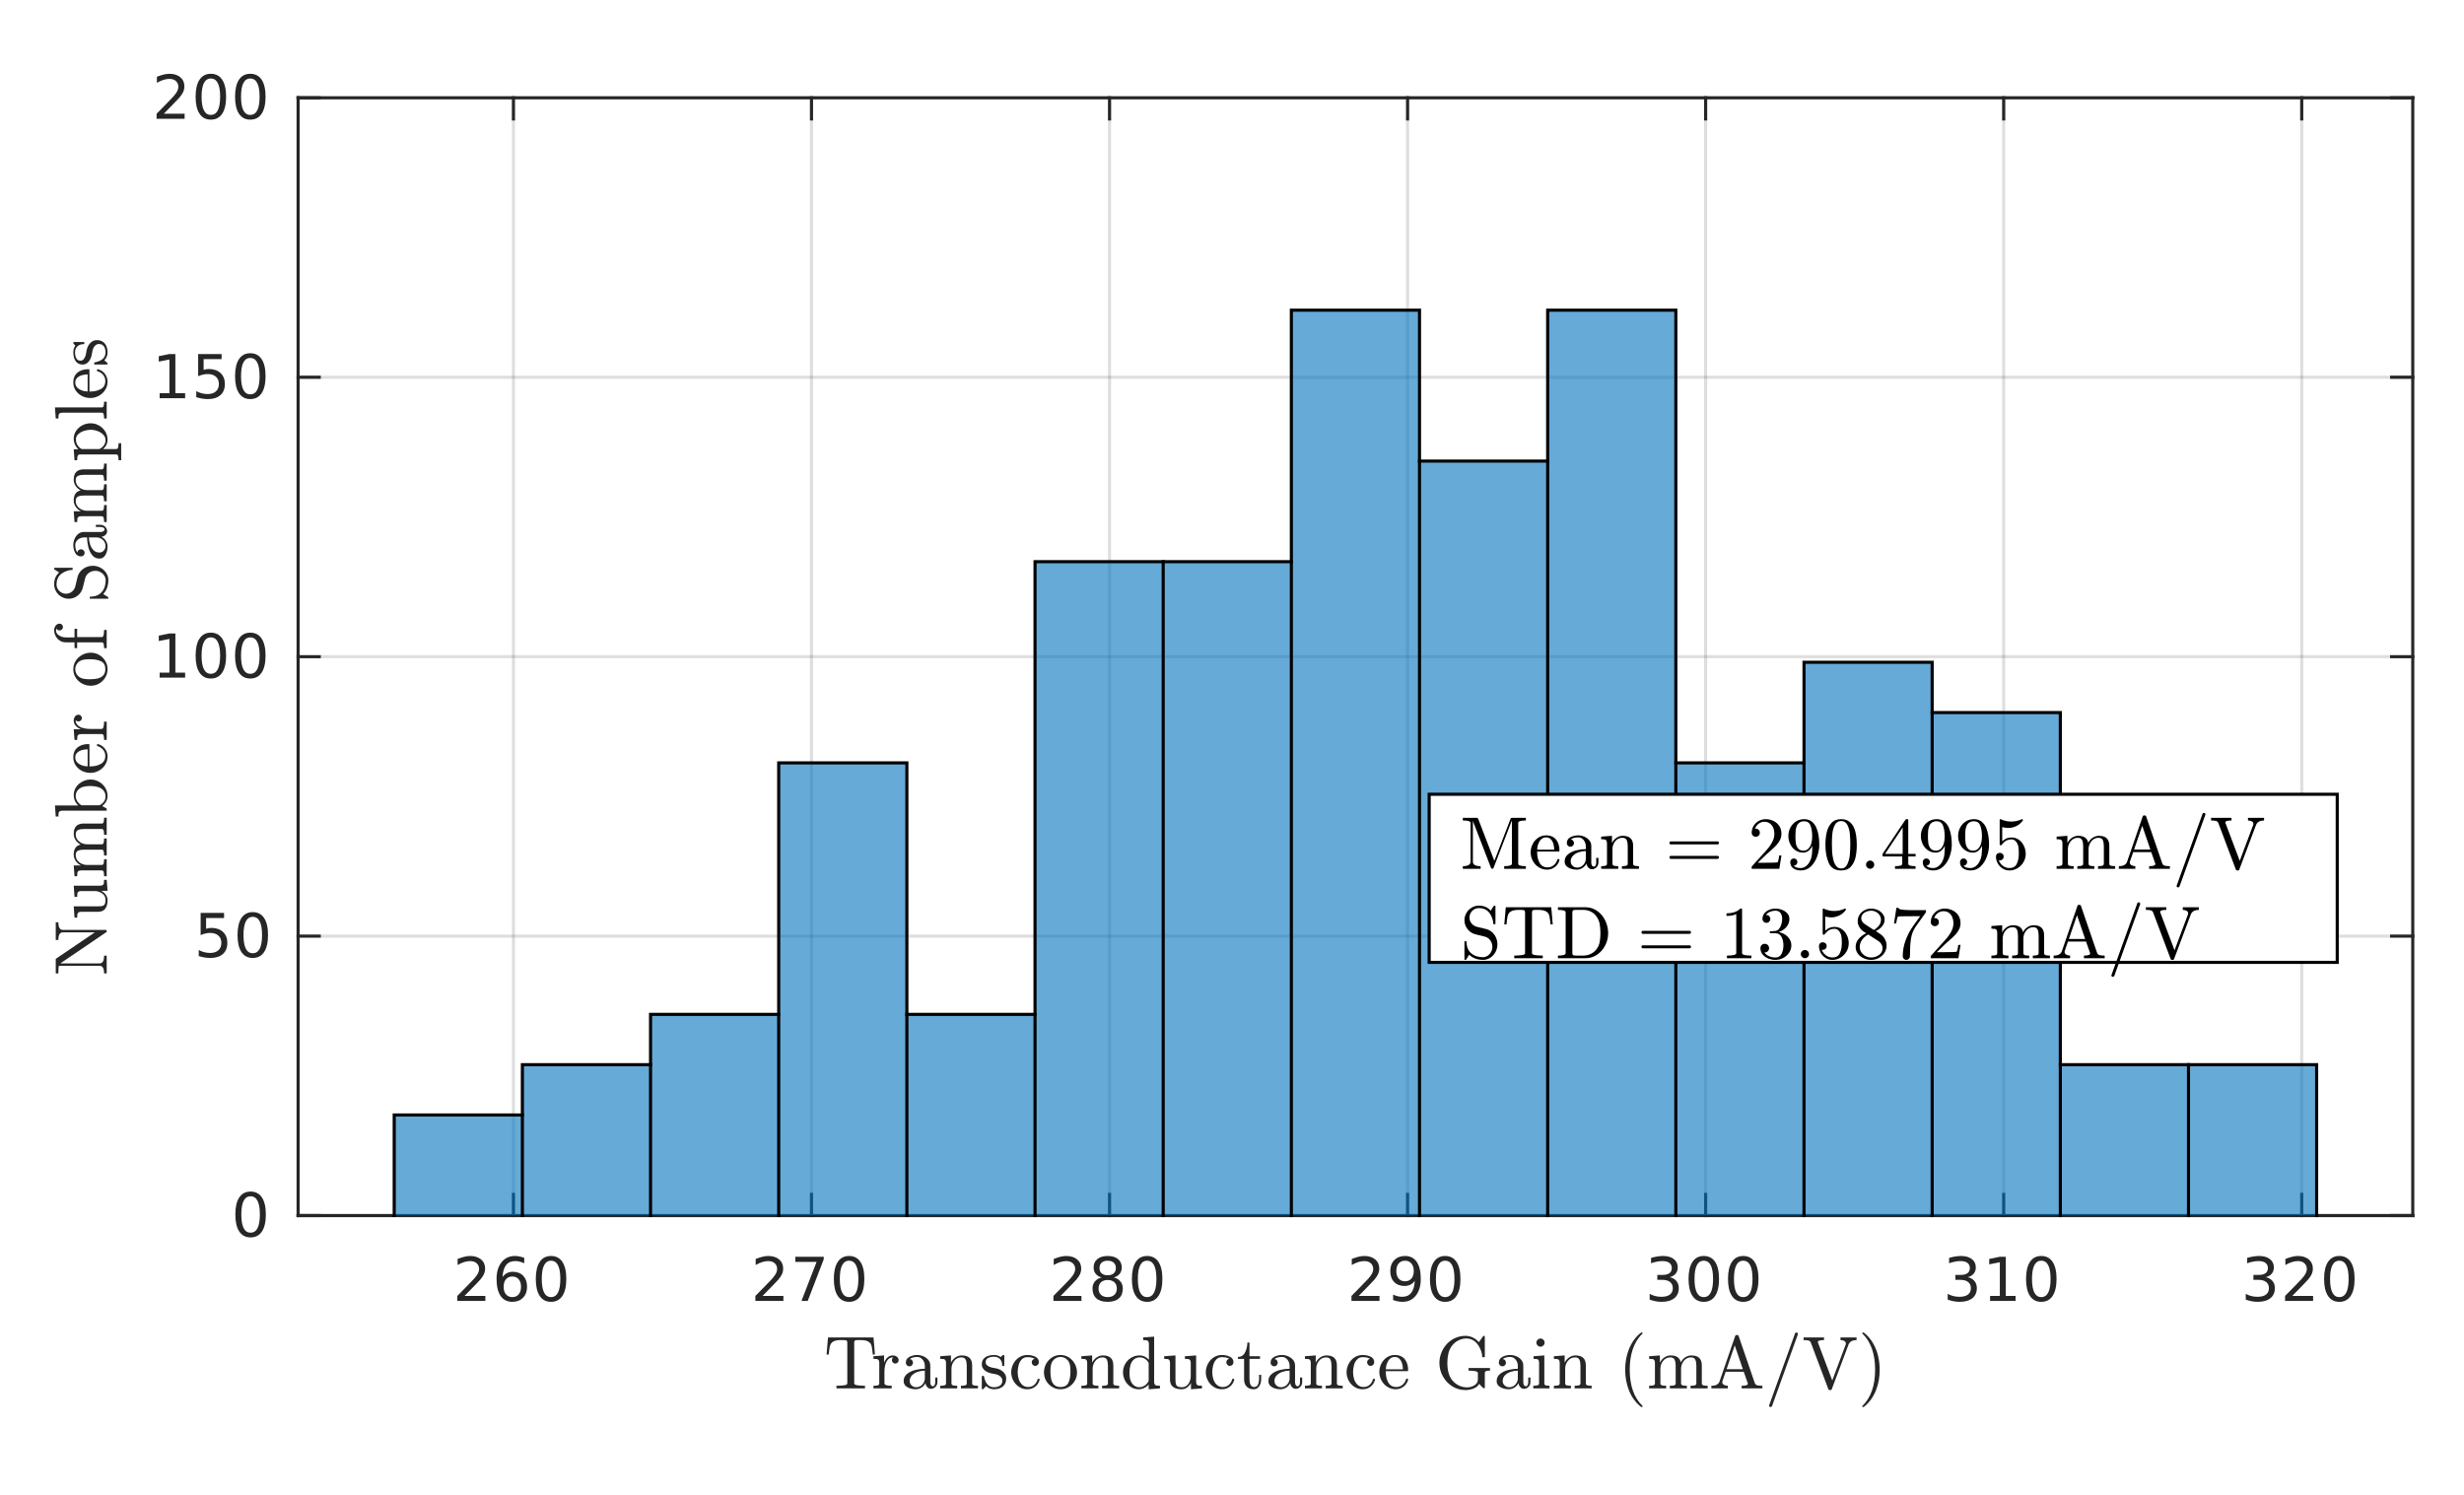 <?xml version="1.0"?>
<!DOCTYPE svg PUBLIC '-//W3C//DTD SVG 1.0//EN'
          'http://www.w3.org/TR/2001/REC-SVG-20010904/DTD/svg10.dtd'>
<svg xmlns:xlink="http://www.w3.org/1999/xlink" style="fill-opacity:1; color-rendering:auto; color-interpolation:auto; text-rendering:auto; stroke:black; stroke-linecap:square; stroke-miterlimit:10; shape-rendering:auto; stroke-opacity:1; fill:black; stroke-dasharray:none; font-weight:normal; stroke-width:1; font-family:'Dialog'; font-style:normal; stroke-linejoin:miter; font-size:12px; stroke-dashoffset:0; image-rendering:auto;" width="529" height="321" xmlns="http://www.w3.org/2000/svg"
><rect width="100%" height="100%" fill="#808080" stroke="none"/><!--Generated by the Batik Graphics2D SVG Generator--><defs id="genericDefs"
  /><g
  ><defs id="defs1"
    ><clipPath clipPathUnits="userSpaceOnUse" id="clipPath1"
      ><path d="M0 0 L529 0 L529 321 L0 321 L0 0 Z"
      /></clipPath
    ></defs
    ><g style="fill:white; stroke:white;"
    ><rect x="0" y="0" width="529" style="clip-path:url(#clipPath1); stroke:none;" height="321"
    /></g
    ><g style="fill:white; text-rendering:optimizeSpeed; color-rendering:optimizeSpeed; image-rendering:optimizeSpeed; shape-rendering:crispEdges; stroke:white; color-interpolation:sRGB;"
    ><rect x="0" width="529" height="321" y="0" style="stroke:none;"
      /><path style="stroke:none;" d="M64 261 L518 261 L518 21 L64 21 Z"
    /></g
    ><g style="stroke-linecap:butt; fill-opacity:0.149; fill:rgb(38,38,38); text-rendering:geometricPrecision; image-rendering:optimizeQuality; color-rendering:optimizeQuality; stroke-linejoin:round; stroke:rgb(38,38,38); color-interpolation:linearRGB; stroke-width:0.667; stroke-opacity:0.149;"
    ><line y2="21" style="fill:none;" x1="110.232" x2="110.232" y1="261"
      /><line y2="21" style="fill:none;" x1="174.221" x2="174.221" y1="261"
      /><line y2="21" style="fill:none;" x1="238.209" x2="238.209" y1="261"
      /><line y2="21" style="fill:none;" x1="302.198" x2="302.198" y1="261"
      /><line y2="21" style="fill:none;" x1="366.187" x2="366.187" y1="261"
      /><line y2="21" style="fill:none;" x1="430.175" x2="430.175" y1="261"
      /><line y2="21" style="fill:none;" x1="494.164" x2="494.164" y1="261"
      /><line y2="261" style="fill:none;" x1="518" x2="64" y1="261"
      /><line y2="201" style="fill:none;" x1="518" x2="64" y1="201"
      /><line y2="141" style="fill:none;" x1="518" x2="64" y1="141"
      /><line y2="81" style="fill:none;" x1="518" x2="64" y1="81"
      /><line y2="21" style="fill:none;" x1="518" x2="64" y1="21"
      /><line x1="64" x2="518" y1="261" style="stroke-linecap:square; fill-opacity:1; fill:none; stroke-opacity:1;" y2="261"
      /><line x1="64" x2="518" y1="21" style="stroke-linecap:square; fill-opacity:1; fill:none; stroke-opacity:1;" y2="21"
      /><line x1="110.232" x2="110.232" y1="261" style="stroke-linecap:square; fill-opacity:1; fill:none; stroke-opacity:1;" y2="256.46"
      /><line x1="174.221" x2="174.221" y1="261" style="stroke-linecap:square; fill-opacity:1; fill:none; stroke-opacity:1;" y2="256.46"
      /><line x1="238.209" x2="238.209" y1="261" style="stroke-linecap:square; fill-opacity:1; fill:none; stroke-opacity:1;" y2="256.46"
      /><line x1="302.198" x2="302.198" y1="261" style="stroke-linecap:square; fill-opacity:1; fill:none; stroke-opacity:1;" y2="256.46"
      /><line x1="366.187" x2="366.187" y1="261" style="stroke-linecap:square; fill-opacity:1; fill:none; stroke-opacity:1;" y2="256.46"
      /><line x1="430.175" x2="430.175" y1="261" style="stroke-linecap:square; fill-opacity:1; fill:none; stroke-opacity:1;" y2="256.46"
      /><line x1="494.164" x2="494.164" y1="261" style="stroke-linecap:square; fill-opacity:1; fill:none; stroke-opacity:1;" y2="256.46"
      /><line x1="110.232" x2="110.232" y1="21" style="stroke-linecap:square; fill-opacity:1; fill:none; stroke-opacity:1;" y2="25.54"
      /><line x1="174.221" x2="174.221" y1="21" style="stroke-linecap:square; fill-opacity:1; fill:none; stroke-opacity:1;" y2="25.54"
      /><line x1="238.209" x2="238.209" y1="21" style="stroke-linecap:square; fill-opacity:1; fill:none; stroke-opacity:1;" y2="25.54"
      /><line x1="302.198" x2="302.198" y1="21" style="stroke-linecap:square; fill-opacity:1; fill:none; stroke-opacity:1;" y2="25.54"
      /><line x1="366.187" x2="366.187" y1="21" style="stroke-linecap:square; fill-opacity:1; fill:none; stroke-opacity:1;" y2="25.54"
      /><line x1="430.175" x2="430.175" y1="21" style="stroke-linecap:square; fill-opacity:1; fill:none; stroke-opacity:1;" y2="25.54"
      /><line x1="494.164" x2="494.164" y1="21" style="stroke-linecap:square; fill-opacity:1; fill:none; stroke-opacity:1;" y2="25.54"
    /></g
    ><g transform="translate(110.232,266.333)" style="font-size:13.333px; fill:rgb(38,38,38); text-rendering:geometricPrecision; color-rendering:optimizeQuality; image-rendering:optimizeQuality; stroke:rgb(38,38,38); color-interpolation:linearRGB;"
    ><path style="stroke:none;" d="M-10.5 11.922 L-6.031 11.922 L-6.031 13 L-12.047 13 L-12.047 11.922 Q-11.312 11.172 -10.055 9.898 Q-8.797 8.625 -8.469 8.25 Q-7.859 7.562 -7.617 7.078 Q-7.375 6.594 -7.375 6.141 Q-7.375 5.375 -7.898 4.906 Q-8.422 4.438 -9.281 4.438 Q-9.891 4.438 -10.555 4.641 Q-11.219 4.844 -11.984 5.281 L-11.984 3.984 Q-11.203 3.672 -10.531 3.508 Q-9.859 3.344 -9.312 3.344 Q-7.828 3.344 -6.953 4.086 Q-6.078 4.828 -6.078 6.062 Q-6.078 6.641 -6.297 7.164 Q-6.516 7.688 -7.094 8.391 Q-7.25 8.578 -8.102 9.461 Q-8.953 10.344 -10.5 11.922 ZM-0.233 7.75 Q-1.108 7.75 -1.608 8.344 Q-2.108 8.938 -2.108 9.953 Q-2.108 10.984 -1.608 11.578 Q-1.108 12.172 -0.233 12.172 Q0.626 12.172 1.126 11.578 Q1.626 10.984 1.626 9.953 Q1.626 8.938 1.126 8.344 Q0.626 7.75 -0.233 7.75 ZM2.314 3.734 L2.314 4.906 Q1.829 4.672 1.337 4.555 Q0.845 4.438 0.36 4.438 Q-0.905 4.438 -1.577 5.289 Q-2.249 6.141 -2.343 7.875 Q-1.968 7.328 -1.405 7.031 Q-0.843 6.734 -0.155 6.734 Q1.267 6.734 2.095 7.602 Q2.923 8.469 2.923 9.953 Q2.923 11.422 2.056 12.305 Q1.189 13.188 -0.233 13.188 Q-1.89 13.188 -2.757 11.922 Q-3.624 10.656 -3.624 8.266 Q-3.624 6.031 -2.554 4.688 Q-1.483 3.344 0.314 3.344 Q0.782 3.344 1.274 3.445 Q1.767 3.547 2.314 3.734 ZM8.065 4.359 Q7.08 4.359 6.58 5.336 Q6.08 6.312 6.08 8.266 Q6.08 10.219 6.58 11.195 Q7.08 12.172 8.065 12.172 Q9.065 12.172 9.565 11.195 Q10.065 10.219 10.065 8.266 Q10.065 6.312 9.565 5.336 Q9.065 4.359 8.065 4.359 ZM8.065 3.344 Q9.658 3.344 10.502 4.609 Q11.346 5.875 11.346 8.266 Q11.346 10.656 10.502 11.922 Q9.658 13.188 8.065 13.188 Q6.487 13.188 5.643 11.922 Q4.799 10.656 4.799 8.266 Q4.799 5.875 5.643 4.609 Q6.487 3.344 8.065 3.344 Z"
    /></g
    ><g transform="translate(174.221,266.333)" style="font-size:13.333px; fill:rgb(38,38,38); text-rendering:geometricPrecision; color-rendering:optimizeQuality; image-rendering:optimizeQuality; stroke:rgb(38,38,38); color-interpolation:linearRGB;"
    ><path style="stroke:none;" d="M-10.5 11.922 L-6.031 11.922 L-6.031 13 L-12.047 13 L-12.047 11.922 Q-11.312 11.172 -10.055 9.898 Q-8.797 8.625 -8.469 8.25 Q-7.859 7.562 -7.617 7.078 Q-7.375 6.594 -7.375 6.141 Q-7.375 5.375 -7.898 4.906 Q-8.422 4.438 -9.281 4.438 Q-9.891 4.438 -10.555 4.641 Q-11.219 4.844 -11.984 5.281 L-11.984 3.984 Q-11.203 3.672 -10.531 3.508 Q-9.859 3.344 -9.312 3.344 Q-7.828 3.344 -6.953 4.086 Q-6.078 4.828 -6.078 6.062 Q-6.078 6.641 -6.297 7.164 Q-6.516 7.688 -7.094 8.391 Q-7.25 8.578 -8.102 9.461 Q-8.953 10.344 -10.5 11.922 ZM-3.468 3.516 L2.626 3.516 L2.626 4.062 L-0.811 13 L-2.155 13 L1.095 4.609 L-3.468 4.609 L-3.468 3.516 ZM8.065 4.359 Q7.08 4.359 6.58 5.336 Q6.08 6.312 6.08 8.266 Q6.08 10.219 6.58 11.195 Q7.08 12.172 8.065 12.172 Q9.065 12.172 9.565 11.195 Q10.065 10.219 10.065 8.266 Q10.065 6.312 9.565 5.336 Q9.065 4.359 8.065 4.359 ZM8.065 3.344 Q9.658 3.344 10.502 4.609 Q11.346 5.875 11.346 8.266 Q11.346 10.656 10.502 11.922 Q9.658 13.188 8.065 13.188 Q6.487 13.188 5.643 11.922 Q4.799 10.656 4.799 8.266 Q4.799 5.875 5.643 4.609 Q6.487 3.344 8.065 3.344 Z"
    /></g
    ><g transform="translate(238.209,266.333)" style="font-size:13.333px; fill:rgb(38,38,38); text-rendering:geometricPrecision; color-rendering:optimizeQuality; image-rendering:optimizeQuality; stroke:rgb(38,38,38); color-interpolation:linearRGB;"
    ><path style="stroke:none;" d="M-10.5 11.922 L-6.031 11.922 L-6.031 13 L-12.047 13 L-12.047 11.922 Q-11.312 11.172 -10.055 9.898 Q-8.797 8.625 -8.469 8.25 Q-7.859 7.562 -7.617 7.078 Q-7.375 6.594 -7.375 6.141 Q-7.375 5.375 -7.898 4.906 Q-8.422 4.438 -9.281 4.438 Q-9.891 4.438 -10.555 4.641 Q-11.219 4.844 -11.984 5.281 L-11.984 3.984 Q-11.203 3.672 -10.531 3.508 Q-9.859 3.344 -9.312 3.344 Q-7.828 3.344 -6.953 4.086 Q-6.078 4.828 -6.078 6.062 Q-6.078 6.641 -6.297 7.164 Q-6.516 7.688 -7.094 8.391 Q-7.25 8.578 -8.102 9.461 Q-8.953 10.344 -10.5 11.922 ZM-0.405 8.5 Q-1.311 8.5 -1.835 8.992 Q-2.358 9.484 -2.358 10.328 Q-2.358 11.188 -1.835 11.68 Q-1.311 12.172 -0.405 12.172 Q0.517 12.172 1.04 11.68 Q1.564 11.188 1.564 10.328 Q1.564 9.484 1.04 8.992 Q0.517 8.5 -0.405 8.5 ZM-1.686 7.953 Q-2.499 7.75 -2.96 7.188 Q-3.421 6.625 -3.421 5.812 Q-3.421 4.672 -2.616 4.008 Q-1.811 3.344 -0.405 3.344 Q1.017 3.344 1.821 4.008 Q2.626 4.672 2.626 5.812 Q2.626 6.625 2.165 7.188 Q1.704 7.75 0.892 7.953 Q1.814 8.172 2.329 8.797 Q2.845 9.422 2.845 10.328 Q2.845 11.719 2.009 12.453 Q1.173 13.188 -0.405 13.188 Q-1.968 13.188 -2.811 12.453 Q-3.655 11.719 -3.655 10.328 Q-3.655 9.422 -3.132 8.797 Q-2.608 8.172 -1.686 7.953 ZM-2.155 5.922 Q-2.155 6.672 -1.694 7.078 Q-1.233 7.484 -0.405 7.484 Q0.423 7.484 0.892 7.078 Q1.36 6.672 1.36 5.922 Q1.36 5.188 0.892 4.773 Q0.423 4.359 -0.405 4.359 Q-1.233 4.359 -1.694 4.773 Q-2.155 5.188 -2.155 5.922 ZM8.065 4.359 Q7.08 4.359 6.58 5.336 Q6.08 6.312 6.08 8.266 Q6.08 10.219 6.58 11.195 Q7.08 12.172 8.065 12.172 Q9.065 12.172 9.565 11.195 Q10.065 10.219 10.065 8.266 Q10.065 6.312 9.565 5.336 Q9.065 4.359 8.065 4.359 ZM8.065 3.344 Q9.658 3.344 10.502 4.609 Q11.346 5.875 11.346 8.266 Q11.346 10.656 10.502 11.922 Q9.658 13.188 8.065 13.188 Q6.487 13.188 5.643 11.922 Q4.799 10.656 4.799 8.266 Q4.799 5.875 5.643 4.609 Q6.487 3.344 8.065 3.344 Z"
    /></g
    ><g transform="translate(302.198,266.333)" style="font-size:13.333px; fill:rgb(38,38,38); text-rendering:geometricPrecision; color-rendering:optimizeQuality; image-rendering:optimizeQuality; stroke:rgb(38,38,38); color-interpolation:linearRGB;"
    ><path style="stroke:none;" d="M-10.5 11.922 L-6.031 11.922 L-6.031 13 L-12.047 13 L-12.047 11.922 Q-11.312 11.172 -10.055 9.898 Q-8.797 8.625 -8.469 8.25 Q-7.859 7.562 -7.617 7.078 Q-7.375 6.594 -7.375 6.141 Q-7.375 5.375 -7.898 4.906 Q-8.422 4.438 -9.281 4.438 Q-9.891 4.438 -10.555 4.641 Q-11.219 4.844 -11.984 5.281 L-11.984 3.984 Q-11.203 3.672 -10.531 3.508 Q-9.859 3.344 -9.312 3.344 Q-7.828 3.344 -6.953 4.086 Q-6.078 4.828 -6.078 6.062 Q-6.078 6.641 -6.297 7.164 Q-6.516 7.688 -7.094 8.391 Q-7.25 8.578 -8.102 9.461 Q-8.953 10.344 -10.5 11.922 ZM-3.108 12.797 L-3.108 11.641 Q-2.624 11.859 -2.124 11.984 Q-1.624 12.109 -1.155 12.109 Q0.11 12.109 0.782 11.25 Q1.454 10.391 1.548 8.656 Q1.189 9.203 0.618 9.492 Q0.048 9.781 -0.64 9.781 Q-2.061 9.781 -2.89 8.922 Q-3.718 8.062 -3.718 6.578 Q-3.718 5.109 -2.85 4.227 Q-1.983 3.344 -0.546 3.344 Q1.095 3.344 1.962 4.609 Q2.829 5.875 2.829 8.266 Q2.829 10.516 1.767 11.852 Q0.704 13.188 -1.093 13.188 Q-1.577 13.188 -2.069 13.094 Q-2.561 13 -3.108 12.797 ZM-0.546 8.781 Q0.314 8.781 0.821 8.195 Q1.329 7.609 1.329 6.578 Q1.329 5.547 0.821 4.953 Q0.314 4.359 -0.546 4.359 Q-1.421 4.359 -1.921 4.953 Q-2.421 5.547 -2.421 6.578 Q-2.421 7.609 -1.921 8.195 Q-1.421 8.781 -0.546 8.781 ZM8.065 4.359 Q7.08 4.359 6.58 5.336 Q6.08 6.312 6.08 8.266 Q6.08 10.219 6.58 11.195 Q7.08 12.172 8.065 12.172 Q9.065 12.172 9.565 11.195 Q10.065 10.219 10.065 8.266 Q10.065 6.312 9.565 5.336 Q9.065 4.359 8.065 4.359 ZM8.065 3.344 Q9.658 3.344 10.502 4.609 Q11.346 5.875 11.346 8.266 Q11.346 10.656 10.502 11.922 Q9.658 13.188 8.065 13.188 Q6.487 13.188 5.643 11.922 Q4.799 10.656 4.799 8.266 Q4.799 5.875 5.643 4.609 Q6.487 3.344 8.065 3.344 Z"
    /></g
    ><g transform="translate(366.187,266.333)" style="font-size:13.333px; fill:rgb(38,38,38); text-rendering:geometricPrecision; color-rendering:optimizeQuality; image-rendering:optimizeQuality; stroke:rgb(38,38,38); color-interpolation:linearRGB;"
    ><path style="stroke:none;" d="M-7.719 7.891 Q-6.797 8.094 -6.281 8.711 Q-5.766 9.328 -5.766 10.25 Q-5.766 11.641 -6.734 12.414 Q-7.703 13.188 -9.484 13.188 Q-10.078 13.188 -10.711 13.07 Q-11.344 12.953 -12.016 12.719 L-12.016 11.469 Q-11.469 11.781 -10.836 11.945 Q-10.203 12.109 -9.516 12.109 Q-8.312 12.109 -7.68 11.633 Q-7.047 11.156 -7.047 10.25 Q-7.047 9.406 -7.633 8.938 Q-8.219 8.469 -9.266 8.469 L-10.375 8.469 L-10.375 7.406 L-9.219 7.406 Q-8.266 7.406 -7.766 7.031 Q-7.266 6.656 -7.266 5.938 Q-7.266 5.219 -7.781 4.828 Q-8.297 4.438 -9.266 4.438 Q-9.797 4.438 -10.398 4.547 Q-11 4.656 -11.719 4.906 L-11.719 3.75 Q-11 3.547 -10.359 3.445 Q-9.719 3.344 -9.156 3.344 Q-7.688 3.344 -6.836 4.008 Q-5.984 4.672 -5.984 5.812 Q-5.984 6.594 -6.438 7.141 Q-6.891 7.688 -7.719 7.891 ZM-0.405 4.359 Q-1.39 4.359 -1.89 5.336 Q-2.39 6.312 -2.39 8.266 Q-2.39 10.219 -1.89 11.195 Q-1.39 12.172 -0.405 12.172 Q0.595 12.172 1.095 11.195 Q1.595 10.219 1.595 8.266 Q1.595 6.312 1.095 5.336 Q0.595 4.359 -0.405 4.359 ZM-0.405 3.344 Q1.189 3.344 2.032 4.609 Q2.876 5.875 2.876 8.266 Q2.876 10.656 2.032 11.922 Q1.189 13.188 -0.405 13.188 Q-1.983 13.188 -2.827 11.922 Q-3.671 10.656 -3.671 8.266 Q-3.671 5.875 -2.827 4.609 Q-1.983 3.344 -0.405 3.344 ZM8.065 4.359 Q7.08 4.359 6.58 5.336 Q6.08 6.312 6.08 8.266 Q6.08 10.219 6.58 11.195 Q7.08 12.172 8.065 12.172 Q9.065 12.172 9.565 11.195 Q10.065 10.219 10.065 8.266 Q10.065 6.312 9.565 5.336 Q9.065 4.359 8.065 4.359 ZM8.065 3.344 Q9.658 3.344 10.502 4.609 Q11.346 5.875 11.346 8.266 Q11.346 10.656 10.502 11.922 Q9.658 13.188 8.065 13.188 Q6.487 13.188 5.643 11.922 Q4.799 10.656 4.799 8.266 Q4.799 5.875 5.643 4.609 Q6.487 3.344 8.065 3.344 Z"
    /></g
    ><g transform="translate(430.175,266.333)" style="font-size:13.333px; fill:rgb(38,38,38); text-rendering:geometricPrecision; color-rendering:optimizeQuality; image-rendering:optimizeQuality; stroke:rgb(38,38,38); color-interpolation:linearRGB;"
    ><path style="stroke:none;" d="M-7.719 7.891 Q-6.797 8.094 -6.281 8.711 Q-5.766 9.328 -5.766 10.25 Q-5.766 11.641 -6.734 12.414 Q-7.703 13.188 -9.484 13.188 Q-10.078 13.188 -10.711 13.07 Q-11.344 12.953 -12.016 12.719 L-12.016 11.469 Q-11.469 11.781 -10.836 11.945 Q-10.203 12.109 -9.516 12.109 Q-8.312 12.109 -7.68 11.633 Q-7.047 11.156 -7.047 10.25 Q-7.047 9.406 -7.633 8.938 Q-8.219 8.469 -9.266 8.469 L-10.375 8.469 L-10.375 7.406 L-9.219 7.406 Q-8.266 7.406 -7.766 7.031 Q-7.266 6.656 -7.266 5.938 Q-7.266 5.219 -7.781 4.828 Q-8.297 4.438 -9.266 4.438 Q-9.797 4.438 -10.398 4.547 Q-11 4.656 -11.719 4.906 L-11.719 3.75 Q-11 3.547 -10.359 3.445 Q-9.719 3.344 -9.156 3.344 Q-7.688 3.344 -6.836 4.008 Q-5.984 4.672 -5.984 5.812 Q-5.984 6.594 -6.438 7.141 Q-6.891 7.688 -7.719 7.891 ZM-2.921 11.922 L-0.827 11.922 L-0.827 4.688 L-3.108 5.141 L-3.108 3.984 L-0.843 3.516 L0.454 3.516 L0.454 11.922 L2.548 11.922 L2.548 13 L-2.921 13 L-2.921 11.922 ZM8.065 4.359 Q7.08 4.359 6.58 5.336 Q6.08 6.312 6.08 8.266 Q6.08 10.219 6.58 11.195 Q7.08 12.172 8.065 12.172 Q9.065 12.172 9.565 11.195 Q10.065 10.219 10.065 8.266 Q10.065 6.312 9.565 5.336 Q9.065 4.359 8.065 4.359 ZM8.065 3.344 Q9.658 3.344 10.502 4.609 Q11.346 5.875 11.346 8.266 Q11.346 10.656 10.502 11.922 Q9.658 13.188 8.065 13.188 Q6.487 13.188 5.643 11.922 Q4.799 10.656 4.799 8.266 Q4.799 5.875 5.643 4.609 Q6.487 3.344 8.065 3.344 Z"
    /></g
    ><g transform="translate(494.164,266.333)" style="font-size:13.333px; fill:rgb(38,38,38); text-rendering:geometricPrecision; color-rendering:optimizeQuality; image-rendering:optimizeQuality; stroke:rgb(38,38,38); color-interpolation:linearRGB;"
    ><path style="stroke:none;" d="M-7.719 7.891 Q-6.797 8.094 -6.281 8.711 Q-5.766 9.328 -5.766 10.25 Q-5.766 11.641 -6.734 12.414 Q-7.703 13.188 -9.484 13.188 Q-10.078 13.188 -10.711 13.07 Q-11.344 12.953 -12.016 12.719 L-12.016 11.469 Q-11.469 11.781 -10.836 11.945 Q-10.203 12.109 -9.516 12.109 Q-8.312 12.109 -7.68 11.633 Q-7.047 11.156 -7.047 10.25 Q-7.047 9.406 -7.633 8.938 Q-8.219 8.469 -9.266 8.469 L-10.375 8.469 L-10.375 7.406 L-9.219 7.406 Q-8.266 7.406 -7.766 7.031 Q-7.266 6.656 -7.266 5.938 Q-7.266 5.219 -7.781 4.828 Q-8.297 4.438 -9.266 4.438 Q-9.797 4.438 -10.398 4.547 Q-11 4.656 -11.719 4.906 L-11.719 3.75 Q-11 3.547 -10.359 3.445 Q-9.719 3.344 -9.156 3.344 Q-7.688 3.344 -6.836 4.008 Q-5.984 4.672 -5.984 5.812 Q-5.984 6.594 -6.438 7.141 Q-6.891 7.688 -7.719 7.891 ZM-2.03 11.922 L2.439 11.922 L2.439 13 L-3.577 13 L-3.577 11.922 Q-2.843 11.172 -1.585 9.898 Q-0.327 8.625 0.001 8.25 Q0.61 7.562 0.853 7.078 Q1.095 6.594 1.095 6.141 Q1.095 5.375 0.571 4.906 Q0.048 4.438 -0.811 4.438 Q-1.421 4.438 -2.085 4.641 Q-2.749 4.844 -3.515 5.281 L-3.515 3.984 Q-2.733 3.672 -2.061 3.508 Q-1.39 3.344 -0.843 3.344 Q0.642 3.344 1.517 4.086 Q2.392 4.828 2.392 6.062 Q2.392 6.641 2.173 7.164 Q1.954 7.688 1.376 8.391 Q1.22 8.578 0.368 9.461 Q-0.483 10.344 -2.03 11.922 ZM8.065 4.359 Q7.08 4.359 6.58 5.336 Q6.08 6.312 6.08 8.266 Q6.08 10.219 6.58 11.195 Q7.08 12.172 8.065 12.172 Q9.065 12.172 9.565 11.195 Q10.065 10.219 10.065 8.266 Q10.065 6.312 9.565 5.336 Q9.065 4.359 8.065 4.359 ZM8.065 3.344 Q9.658 3.344 10.502 4.609 Q11.346 5.875 11.346 8.266 Q11.346 10.656 10.502 11.922 Q9.658 13.188 8.065 13.188 Q6.487 13.188 5.643 11.922 Q4.799 10.656 4.799 8.266 Q4.799 5.875 5.643 4.609 Q6.487 3.344 8.065 3.344 Z"
    /></g
    ><g transform="translate(291,284.667)" style="font-size:16px; fill:rgb(38,38,38); text-rendering:geometricPrecision; image-rendering:optimizeQuality; color-rendering:optimizeQuality; font-family:'mwa_cmr10'; stroke:rgb(38,38,38); color-interpolation:linearRGB;"
    ><path style="stroke:none;" d="M-111.419 13.44 L-111.419 12.877 Q-110.607 12.877 -109.849 12.784 Q-109.091 12.69 -109.091 12.362 L-109.091 3.581 Q-109.091 3.237 -109.287 3.151 Q-109.482 3.065 -109.904 3.065 L-110.576 3.065 Q-111.904 3.065 -112.451 3.643 Q-112.747 3.94 -112.872 4.573 Q-112.997 5.206 -113.076 6.174 L-113.544 6.174 L-113.232 2.502 L-103.466 2.502 L-103.154 6.174 L-103.622 6.174 Q-103.716 5.143 -103.833 4.534 Q-103.951 3.924 -104.247 3.643 Q-104.81 3.065 -106.122 3.065 L-106.794 3.065 Q-107.076 3.065 -107.24 3.088 Q-107.404 3.112 -107.505 3.229 Q-107.607 3.346 -107.607 3.581 L-107.607 12.362 Q-107.607 12.69 -106.849 12.784 Q-106.091 12.877 -105.294 12.877 L-105.294 13.44 L-111.419 13.44 Z"
      /><path style="stroke:none;" d="M-103.478 13.44 L-103.478 12.877 Q-102.931 12.877 -102.58 12.791 Q-102.228 12.706 -102.228 12.362 L-102.228 8.002 Q-102.228 7.565 -102.361 7.377 Q-102.494 7.19 -102.736 7.143 Q-102.978 7.096 -103.478 7.096 L-103.478 6.534 L-101.197 6.362 L-101.197 7.924 Q-100.931 7.237 -100.455 6.799 Q-99.978 6.362 -99.306 6.362 Q-98.822 6.362 -98.447 6.643 Q-98.072 6.924 -98.072 7.393 Q-98.072 7.674 -98.283 7.893 Q-98.494 8.112 -98.791 8.112 Q-99.088 8.112 -99.299 7.901 Q-99.51 7.69 -99.51 7.393 Q-99.51 6.956 -99.213 6.784 L-99.306 6.784 Q-99.947 6.784 -100.361 7.252 Q-100.775 7.721 -100.947 8.416 Q-101.119 9.112 -101.119 9.737 L-101.119 12.362 Q-101.119 12.877 -99.556 12.877 L-99.556 13.44 L-103.478 13.44 Z"
      /><path style="stroke:none;" d="M-96.993 11.862 Q-96.993 10.909 -96.243 10.315 Q-95.493 9.721 -94.438 9.471 Q-93.384 9.221 -92.446 9.221 L-92.446 8.565 Q-92.446 8.112 -92.649 7.674 Q-92.852 7.237 -93.235 6.963 Q-93.618 6.69 -94.071 6.69 Q-95.134 6.69 -95.696 7.159 Q-95.384 7.159 -95.188 7.393 Q-94.993 7.627 -94.993 7.924 Q-94.993 8.252 -95.219 8.479 Q-95.446 8.706 -95.759 8.706 Q-96.071 8.706 -96.298 8.479 Q-96.524 8.252 -96.524 7.924 Q-96.524 7.081 -95.759 6.674 Q-94.993 6.268 -94.071 6.268 Q-93.43 6.268 -92.774 6.542 Q-92.118 6.815 -91.696 7.331 Q-91.274 7.846 -91.274 8.534 L-91.274 12.143 Q-91.274 12.456 -91.141 12.713 Q-91.009 12.971 -90.727 12.971 Q-90.462 12.971 -90.337 12.706 Q-90.212 12.44 -90.212 12.143 L-90.212 11.112 L-89.743 11.112 L-89.743 12.143 Q-89.743 12.502 -89.93 12.823 Q-90.118 13.143 -90.43 13.338 Q-90.743 13.534 -91.118 13.534 Q-91.587 13.534 -91.923 13.166 Q-92.259 12.799 -92.305 12.299 Q-92.602 12.909 -93.18 13.268 Q-93.759 13.627 -94.415 13.627 Q-95.024 13.627 -95.61 13.44 Q-96.196 13.252 -96.594 12.87 Q-96.993 12.487 -96.993 11.862 ZM-95.696 11.862 Q-95.696 12.424 -95.282 12.807 Q-94.868 13.19 -94.305 13.19 Q-93.79 13.19 -93.368 12.932 Q-92.946 12.674 -92.696 12.229 Q-92.446 11.784 -92.446 11.299 L-92.446 9.627 Q-93.165 9.627 -93.93 9.87 Q-94.696 10.112 -95.196 10.62 Q-95.696 11.127 -95.696 11.862 Z"
      /><path style="stroke:none;" d="M-89.149 13.44 L-89.149 12.877 Q-88.602 12.877 -88.251 12.791 Q-87.899 12.706 -87.899 12.362 L-87.899 8.002 Q-87.899 7.565 -88.032 7.377 Q-88.165 7.19 -88.407 7.143 Q-88.649 7.096 -89.149 7.096 L-89.149 6.534 L-86.837 6.362 L-86.837 7.924 Q-86.508 7.237 -85.883 6.799 Q-85.258 6.362 -84.508 6.362 Q-83.399 6.362 -82.844 6.893 Q-82.29 7.424 -82.29 8.518 L-82.29 12.362 Q-82.29 12.706 -81.938 12.791 Q-81.587 12.877 -81.04 12.877 L-81.04 13.44 L-84.696 13.44 L-84.696 12.877 Q-84.149 12.877 -83.798 12.791 Q-83.446 12.706 -83.446 12.362 L-83.446 8.565 Q-83.446 7.784 -83.673 7.284 Q-83.899 6.784 -84.602 6.784 Q-85.54 6.784 -86.133 7.526 Q-86.727 8.268 -86.727 9.206 L-86.727 12.362 Q-86.727 12.706 -86.376 12.791 Q-86.024 12.877 -85.493 12.877 L-85.493 13.44 L-89.149 13.44 Z"
      /><path style="stroke:none;" d="M-80.213 13.487 L-80.213 10.877 Q-80.213 10.752 -80.073 10.752 L-79.87 10.752 Q-79.776 10.752 -79.745 10.877 Q-79.307 13.19 -77.588 13.19 Q-76.838 13.19 -76.323 12.846 Q-75.807 12.502 -75.807 11.784 Q-75.807 11.268 -76.206 10.909 Q-76.604 10.549 -77.151 10.409 L-78.229 10.206 Q-78.76 10.081 -79.206 9.838 Q-79.651 9.596 -79.932 9.198 Q-80.213 8.799 -80.213 8.268 Q-80.213 7.565 -79.838 7.112 Q-79.463 6.659 -78.87 6.463 Q-78.276 6.268 -77.588 6.268 Q-76.776 6.268 -76.166 6.706 L-75.698 6.299 Q-75.698 6.268 -75.62 6.268 L-75.51 6.268 Q-75.463 6.268 -75.424 6.307 Q-75.385 6.346 -75.385 6.393 L-75.385 8.487 Q-75.385 8.643 -75.51 8.643 L-75.698 8.643 Q-75.838 8.643 -75.838 8.487 Q-75.838 7.659 -76.307 7.151 Q-76.776 6.643 -77.604 6.643 Q-78.323 6.643 -78.854 6.909 Q-79.385 7.174 -79.385 7.815 Q-79.385 8.268 -79.002 8.549 Q-78.62 8.831 -78.12 8.956 L-77.026 9.159 Q-76.479 9.284 -76.01 9.581 Q-75.541 9.877 -75.26 10.331 Q-74.979 10.784 -74.979 11.362 Q-74.979 11.94 -75.182 12.362 Q-75.385 12.784 -75.737 13.065 Q-76.088 13.346 -76.573 13.487 Q-77.057 13.627 -77.588 13.627 Q-78.588 13.627 -79.307 12.94 L-79.885 13.581 Q-79.885 13.627 -79.979 13.627 L-80.073 13.627 Q-80.213 13.627 -80.213 13.487 Z"
      /><path style="stroke:none;" d="M-70.449 13.627 Q-71.418 13.627 -72.207 13.12 Q-72.996 12.612 -73.449 11.768 Q-73.902 10.924 -73.902 9.987 Q-73.902 9.034 -73.449 8.166 Q-72.996 7.299 -72.207 6.784 Q-71.418 6.268 -70.449 6.268 Q-69.512 6.268 -68.738 6.635 Q-67.965 7.002 -67.965 7.831 Q-67.965 8.143 -68.191 8.377 Q-68.418 8.612 -68.73 8.612 Q-69.058 8.612 -69.277 8.377 Q-69.496 8.143 -69.496 7.831 Q-69.496 7.549 -69.316 7.346 Q-69.137 7.143 -68.871 7.081 Q-69.433 6.737 -70.433 6.737 Q-71.199 6.737 -71.668 7.245 Q-72.137 7.752 -72.324 8.502 Q-72.512 9.252 -72.512 9.987 Q-72.512 10.752 -72.277 11.479 Q-72.043 12.206 -71.535 12.674 Q-71.027 13.143 -70.246 13.143 Q-69.496 13.143 -68.965 12.682 Q-68.433 12.221 -68.23 11.471 Q-68.23 11.377 -68.105 11.377 L-67.918 11.377 Q-67.871 11.377 -67.832 11.416 Q-67.793 11.456 -67.793 11.518 L-67.793 11.565 Q-68.027 12.502 -68.746 13.065 Q-69.465 13.627 -70.449 13.627 Z"
      /><path style="stroke:none;" d="M-63.322 13.627 Q-64.275 13.627 -65.096 13.135 Q-65.916 12.643 -66.393 11.823 Q-66.869 11.002 -66.869 10.034 Q-66.869 9.299 -66.612 8.62 Q-66.354 7.94 -65.862 7.401 Q-65.369 6.862 -64.721 6.565 Q-64.072 6.268 -63.322 6.268 Q-62.338 6.268 -61.526 6.784 Q-60.713 7.299 -60.244 8.174 Q-59.776 9.049 -59.776 10.034 Q-59.776 10.987 -60.252 11.815 Q-60.729 12.643 -61.549 13.135 Q-62.369 13.627 -63.322 13.627 ZM-63.322 13.143 Q-62.041 13.143 -61.611 12.213 Q-61.182 11.284 -61.182 9.846 Q-61.182 9.049 -61.268 8.518 Q-61.354 7.987 -61.635 7.565 Q-61.822 7.299 -62.096 7.096 Q-62.369 6.893 -62.682 6.792 Q-62.994 6.69 -63.322 6.69 Q-63.822 6.69 -64.268 6.917 Q-64.713 7.143 -65.01 7.565 Q-65.307 8.018 -65.393 8.557 Q-65.479 9.096 -65.479 9.846 Q-65.479 10.752 -65.322 11.463 Q-65.166 12.174 -64.69 12.659 Q-64.213 13.143 -63.322 13.143 Z"
      /><path style="stroke:none;" d="M-58.838 13.44 L-58.838 12.877 Q-58.291 12.877 -57.94 12.791 Q-57.588 12.706 -57.588 12.362 L-57.588 8.002 Q-57.588 7.565 -57.721 7.377 Q-57.854 7.19 -58.096 7.143 Q-58.338 7.096 -58.838 7.096 L-58.838 6.534 L-56.526 6.362 L-56.526 7.924 Q-56.197 7.237 -55.572 6.799 Q-54.947 6.362 -54.197 6.362 Q-53.088 6.362 -52.533 6.893 Q-51.979 7.424 -51.979 8.518 L-51.979 12.362 Q-51.979 12.706 -51.627 12.791 Q-51.276 12.877 -50.729 12.877 L-50.729 13.44 L-54.385 13.44 L-54.385 12.877 Q-53.838 12.877 -53.486 12.791 Q-53.135 12.706 -53.135 12.362 L-53.135 8.565 Q-53.135 7.784 -53.361 7.284 Q-53.588 6.784 -54.291 6.784 Q-55.229 6.784 -55.822 7.526 Q-56.416 8.268 -56.416 9.206 L-56.416 12.362 Q-56.416 12.706 -56.065 12.791 Q-55.713 12.877 -55.182 12.877 L-55.182 13.44 L-58.838 13.44 Z"
      /><path style="stroke:none;" d="M-46.527 13.627 Q-47.465 13.627 -48.246 13.112 Q-49.027 12.596 -49.465 11.76 Q-49.902 10.924 -49.902 9.987 Q-49.902 9.018 -49.426 8.182 Q-48.949 7.346 -48.137 6.854 Q-47.324 6.362 -46.355 6.362 Q-45.762 6.362 -45.238 6.612 Q-44.715 6.862 -44.34 7.299 L-44.34 3.971 Q-44.34 3.534 -44.465 3.346 Q-44.59 3.159 -44.832 3.112 Q-45.074 3.065 -45.574 3.065 L-45.574 2.502 L-43.215 2.331 L-43.215 11.987 Q-43.215 12.409 -43.082 12.596 Q-42.949 12.784 -42.715 12.831 Q-42.48 12.877 -41.965 12.877 L-41.965 13.44 L-44.387 13.627 L-44.387 12.612 Q-44.793 13.081 -45.363 13.354 Q-45.934 13.627 -46.527 13.627 ZM-48.152 12.049 Q-47.887 12.565 -47.426 12.877 Q-46.965 13.19 -46.434 13.19 Q-45.762 13.19 -45.207 12.807 Q-44.652 12.424 -44.387 11.815 L-44.387 7.987 Q-44.574 7.627 -44.855 7.354 Q-45.137 7.081 -45.496 6.932 Q-45.855 6.784 -46.246 6.784 Q-47.09 6.784 -47.597 7.252 Q-48.105 7.721 -48.309 8.456 Q-48.512 9.19 -48.512 10.002 Q-48.512 10.643 -48.441 11.12 Q-48.371 11.596 -48.152 12.049 Z"
      /><path style="stroke:none;" d="M-39.81 11.534 L-39.81 8.002 Q-39.81 7.565 -39.943 7.377 Q-40.076 7.19 -40.318 7.143 Q-40.56 7.096 -41.06 7.096 L-41.06 6.534 L-38.638 6.362 L-38.638 11.534 Q-38.638 12.159 -38.552 12.502 Q-38.466 12.846 -38.169 13.018 Q-37.873 13.19 -37.232 13.19 Q-36.373 13.19 -35.865 12.471 Q-35.357 11.752 -35.357 10.846 L-35.357 8.002 Q-35.357 7.565 -35.49 7.377 Q-35.623 7.19 -35.865 7.143 Q-36.107 7.096 -36.607 7.096 L-36.607 6.534 L-34.201 6.362 L-34.201 11.987 Q-34.201 12.409 -34.068 12.596 Q-33.935 12.784 -33.693 12.831 Q-33.451 12.877 -32.951 12.877 L-32.951 13.44 L-35.31 13.627 L-35.31 12.268 Q-35.607 12.862 -36.138 13.245 Q-36.669 13.627 -37.31 13.627 Q-38.466 13.627 -39.138 13.135 Q-39.81 12.643 -39.81 11.534 Z"
      /><path style="stroke:none;" d="M-28.671 13.627 Q-29.64 13.627 -30.429 13.12 Q-31.218 12.612 -31.671 11.768 Q-32.124 10.924 -32.124 9.987 Q-32.124 9.034 -31.671 8.166 Q-31.218 7.299 -30.429 6.784 Q-29.64 6.268 -28.671 6.268 Q-27.734 6.268 -26.96 6.635 Q-26.187 7.002 -26.187 7.831 Q-26.187 8.143 -26.413 8.377 Q-26.64 8.612 -26.953 8.612 Q-27.281 8.612 -27.499 8.377 Q-27.718 8.143 -27.718 7.831 Q-27.718 7.549 -27.538 7.346 Q-27.359 7.143 -27.093 7.081 Q-27.656 6.737 -28.656 6.737 Q-29.421 6.737 -29.89 7.245 Q-30.359 7.752 -30.546 8.502 Q-30.734 9.252 -30.734 9.987 Q-30.734 10.752 -30.499 11.479 Q-30.265 12.206 -29.757 12.674 Q-29.249 13.143 -28.468 13.143 Q-27.718 13.143 -27.187 12.682 Q-26.656 12.221 -26.453 11.471 Q-26.453 11.377 -26.328 11.377 L-26.14 11.377 Q-26.093 11.377 -26.054 11.416 Q-26.015 11.456 -26.015 11.518 L-26.015 11.565 Q-26.249 12.502 -26.968 13.065 Q-27.687 13.627 -28.671 13.627 Z"
      /><path style="stroke:none;" d="M-23.904 11.518 L-23.904 7.096 L-25.232 7.096 L-25.232 6.69 Q-24.185 6.69 -23.693 5.713 Q-23.201 4.737 -23.201 3.596 L-22.748 3.596 L-22.748 6.534 L-20.482 6.534 L-20.482 7.096 L-22.748 7.096 L-22.748 11.487 Q-22.748 12.143 -22.521 12.643 Q-22.294 13.143 -21.716 13.143 Q-21.169 13.143 -20.927 12.62 Q-20.685 12.096 -20.685 11.487 L-20.685 10.534 L-20.232 10.534 L-20.232 11.518 Q-20.232 12.018 -20.412 12.502 Q-20.591 12.987 -20.951 13.307 Q-21.31 13.627 -21.826 13.627 Q-22.794 13.627 -23.349 13.049 Q-23.904 12.471 -23.904 11.518 Z"
      /><path style="stroke:none;" d="M-18.682 11.862 Q-18.682 10.909 -17.932 10.315 Q-17.182 9.721 -16.127 9.471 Q-15.072 9.221 -14.135 9.221 L-14.135 8.565 Q-14.135 8.112 -14.338 7.674 Q-14.541 7.237 -14.924 6.963 Q-15.307 6.69 -15.76 6.69 Q-16.822 6.69 -17.385 7.159 Q-17.072 7.159 -16.877 7.393 Q-16.682 7.627 -16.682 7.924 Q-16.682 8.252 -16.908 8.479 Q-17.135 8.706 -17.447 8.706 Q-17.76 8.706 -17.986 8.479 Q-18.213 8.252 -18.213 7.924 Q-18.213 7.081 -17.447 6.674 Q-16.682 6.268 -15.76 6.268 Q-15.119 6.268 -14.463 6.542 Q-13.807 6.815 -13.385 7.331 Q-12.963 7.846 -12.963 8.534 L-12.963 12.143 Q-12.963 12.456 -12.83 12.713 Q-12.697 12.971 -12.416 12.971 Q-12.15 12.971 -12.025 12.706 Q-11.9 12.44 -11.9 12.143 L-11.9 11.112 L-11.432 11.112 L-11.432 12.143 Q-11.432 12.502 -11.619 12.823 Q-11.807 13.143 -12.119 13.338 Q-12.432 13.534 -12.807 13.534 Q-13.275 13.534 -13.611 13.166 Q-13.947 12.799 -13.994 12.299 Q-14.291 12.909 -14.869 13.268 Q-15.447 13.627 -16.104 13.627 Q-16.713 13.627 -17.299 13.44 Q-17.885 13.252 -18.283 12.87 Q-18.682 12.487 -18.682 11.862 ZM-17.385 11.862 Q-17.385 12.424 -16.971 12.807 Q-16.557 13.19 -15.994 13.19 Q-15.479 13.19 -15.057 12.932 Q-14.635 12.674 -14.385 12.229 Q-14.135 11.784 -14.135 11.299 L-14.135 9.627 Q-14.854 9.627 -15.619 9.87 Q-16.385 10.112 -16.885 10.62 Q-17.385 11.127 -17.385 11.862 Z"
      /><path style="stroke:none;" d="M-10.838 13.44 L-10.838 12.877 Q-10.291 12.877 -9.939 12.791 Q-9.588 12.706 -9.588 12.362 L-9.588 8.002 Q-9.588 7.565 -9.721 7.377 Q-9.854 7.19 -10.096 7.143 Q-10.338 7.096 -10.838 7.096 L-10.838 6.534 L-8.525 6.362 L-8.525 7.924 Q-8.197 7.237 -7.572 6.799 Q-6.947 6.362 -6.197 6.362 Q-5.088 6.362 -4.533 6.893 Q-3.978 7.424 -3.978 8.518 L-3.978 12.362 Q-3.978 12.706 -3.627 12.791 Q-3.275 12.877 -2.728 12.877 L-2.728 13.44 L-6.385 13.44 L-6.385 12.877 Q-5.838 12.877 -5.486 12.791 Q-5.135 12.706 -5.135 12.362 L-5.135 8.565 Q-5.135 7.784 -5.361 7.284 Q-5.588 6.784 -6.291 6.784 Q-7.229 6.784 -7.822 7.526 Q-8.416 8.268 -8.416 9.206 L-8.416 12.362 Q-8.416 12.706 -8.064 12.791 Q-7.713 12.877 -7.182 12.877 L-7.182 13.44 L-10.838 13.44 Z"
      /><path style="stroke:none;" d="M1.551 13.627 Q0.582 13.627 -0.207 13.12 Q-0.996 12.612 -1.449 11.768 Q-1.902 10.924 -1.902 9.987 Q-1.902 9.034 -1.449 8.166 Q-0.996 7.299 -0.207 6.784 Q0.582 6.268 1.551 6.268 Q2.489 6.268 3.262 6.635 Q4.035 7.002 4.035 7.831 Q4.035 8.143 3.809 8.377 Q3.582 8.612 3.27 8.612 Q2.942 8.612 2.723 8.377 Q2.504 8.143 2.504 7.831 Q2.504 7.549 2.684 7.346 Q2.864 7.143 3.129 7.081 Q2.567 6.737 1.567 6.737 Q0.801 6.737 0.332 7.245 Q-0.137 7.752 -0.324 8.502 Q-0.511 9.252 -0.511 9.987 Q-0.511 10.752 -0.277 11.479 Q-0.043 12.206 0.465 12.674 Q0.973 13.143 1.754 13.143 Q2.504 13.143 3.035 12.682 Q3.567 12.221 3.77 11.471 Q3.77 11.377 3.895 11.377 L4.082 11.377 Q4.129 11.377 4.168 11.416 Q4.207 11.456 4.207 11.518 L4.207 11.565 Q3.973 12.502 3.254 13.065 Q2.535 13.627 1.551 13.627 Z"
      /><path style="stroke:none;" d="M8.662 13.627 Q7.693 13.627 6.873 13.112 Q6.053 12.596 5.592 11.737 Q5.131 10.877 5.131 9.924 Q5.131 8.987 5.553 8.143 Q5.975 7.299 6.74 6.784 Q7.506 6.268 8.443 6.268 Q9.178 6.268 9.717 6.51 Q10.256 6.752 10.607 7.19 Q10.959 7.627 11.139 8.221 Q11.318 8.815 11.318 9.534 Q11.318 9.737 11.162 9.737 L6.521 9.737 L6.521 9.909 Q6.521 11.237 7.061 12.19 Q7.6 13.143 8.803 13.143 Q9.303 13.143 9.717 12.924 Q10.131 12.706 10.443 12.315 Q10.756 11.924 10.865 11.487 Q10.881 11.424 10.92 11.385 Q10.959 11.346 11.021 11.346 L11.162 11.346 Q11.318 11.346 11.318 11.549 Q11.1 12.456 10.35 13.041 Q9.6 13.627 8.662 13.627 ZM6.537 9.346 L10.193 9.346 Q10.193 8.737 10.021 8.12 Q9.85 7.502 9.459 7.096 Q9.068 6.69 8.443 6.69 Q7.537 6.69 7.037 7.534 Q6.537 8.377 6.537 9.346 Z"
      /><path style="stroke:none;" d="M20.81 11.721 Q21.388 12.424 22.216 12.823 Q23.044 13.221 23.95 13.221 Q24.841 13.221 25.567 12.768 Q26.294 12.315 26.294 11.487 L26.294 10.143 Q26.294 9.627 24.294 9.627 L24.294 9.065 L28.888 9.065 L28.888 9.627 Q28.372 9.627 28.075 9.713 Q27.779 9.799 27.779 10.143 L27.779 13.299 Q27.779 13.346 27.739 13.393 Q27.7 13.44 27.638 13.44 Q27.497 13.44 27.146 13.088 Q26.794 12.737 26.591 12.456 Q26.2 13.127 25.364 13.463 Q24.529 13.799 23.622 13.799 Q22.06 13.799 20.786 12.995 Q19.513 12.19 18.771 10.846 Q18.029 9.502 18.029 7.971 Q18.029 6.831 18.458 5.76 Q18.888 4.69 19.654 3.877 Q20.419 3.065 21.442 2.612 Q22.466 2.159 23.622 2.159 Q24.45 2.159 25.185 2.51 Q25.919 2.862 26.497 3.518 L27.435 2.206 Q27.529 2.159 27.544 2.159 L27.654 2.159 Q27.7 2.159 27.739 2.198 Q27.779 2.237 27.779 2.284 L27.779 6.612 Q27.779 6.752 27.654 6.752 L27.372 6.752 Q27.216 6.752 27.216 6.612 Q27.216 6.143 27.036 5.573 Q26.857 5.002 26.567 4.495 Q26.279 3.987 25.904 3.596 Q25.013 2.721 23.841 2.721 Q22.95 2.721 22.138 3.12 Q21.325 3.518 20.779 4.221 Q20.185 4.971 19.958 5.924 Q19.732 6.877 19.732 7.971 Q19.732 10.424 20.81 11.721 Z"
      /><path style="stroke:none;" d="M30.318 11.862 Q30.318 10.909 31.068 10.315 Q31.818 9.721 32.873 9.471 Q33.928 9.221 34.865 9.221 L34.865 8.565 Q34.865 8.112 34.662 7.674 Q34.459 7.237 34.076 6.963 Q33.693 6.69 33.24 6.69 Q32.178 6.69 31.615 7.159 Q31.928 7.159 32.123 7.393 Q32.318 7.627 32.318 7.924 Q32.318 8.252 32.092 8.479 Q31.865 8.706 31.553 8.706 Q31.24 8.706 31.014 8.479 Q30.787 8.252 30.787 7.924 Q30.787 7.081 31.553 6.674 Q32.318 6.268 33.24 6.268 Q33.881 6.268 34.537 6.542 Q35.193 6.815 35.615 7.331 Q36.037 7.846 36.037 8.534 L36.037 12.143 Q36.037 12.456 36.17 12.713 Q36.303 12.971 36.584 12.971 Q36.85 12.971 36.975 12.706 Q37.1 12.44 37.1 12.143 L37.1 11.112 L37.568 11.112 L37.568 12.143 Q37.568 12.502 37.381 12.823 Q37.193 13.143 36.881 13.338 Q36.568 13.534 36.193 13.534 Q35.725 13.534 35.389 13.166 Q35.053 12.799 35.006 12.299 Q34.709 12.909 34.131 13.268 Q33.553 13.627 32.897 13.627 Q32.287 13.627 31.701 13.44 Q31.115 13.252 30.717 12.87 Q30.318 12.487 30.318 11.862 ZM31.615 11.862 Q31.615 12.424 32.029 12.807 Q32.443 13.19 33.006 13.19 Q33.522 13.19 33.943 12.932 Q34.365 12.674 34.615 12.229 Q34.865 11.784 34.865 11.299 L34.865 9.627 Q34.147 9.627 33.381 9.87 Q32.615 10.112 32.115 10.62 Q31.615 11.127 31.615 11.862 Z"
      /><path style="stroke:none;" d="M38.178 13.44 L38.178 12.877 Q38.725 12.877 39.076 12.791 Q39.428 12.706 39.428 12.362 L39.428 8.002 Q39.428 7.377 39.186 7.237 Q38.943 7.096 38.24 7.096 L38.24 6.534 L40.553 6.362 L40.553 12.362 Q40.553 12.706 40.858 12.791 Q41.162 12.877 41.662 12.877 L41.662 13.44 L38.178 13.44 ZM38.85 3.612 Q38.85 3.268 39.115 3.002 Q39.381 2.737 39.725 2.737 Q39.959 2.737 40.17 2.854 Q40.381 2.971 40.498 3.182 Q40.615 3.393 40.615 3.612 Q40.615 3.956 40.35 4.221 Q40.084 4.487 39.725 4.487 Q39.381 4.487 39.115 4.221 Q38.85 3.956 38.85 3.612 Z"
      /><path style="stroke:none;" d="M42.607 13.44 L42.607 12.877 Q43.154 12.877 43.505 12.791 Q43.857 12.706 43.857 12.362 L43.857 8.002 Q43.857 7.565 43.724 7.377 Q43.591 7.19 43.349 7.143 Q43.107 7.096 42.607 7.096 L42.607 6.534 L44.919 6.362 L44.919 7.924 Q45.247 7.237 45.872 6.799 Q46.497 6.362 47.247 6.362 Q48.357 6.362 48.911 6.893 Q49.466 7.424 49.466 8.518 L49.466 12.362 Q49.466 12.706 49.818 12.791 Q50.169 12.877 50.716 12.877 L50.716 13.44 L47.06 13.44 L47.06 12.877 Q47.607 12.877 47.958 12.791 Q48.31 12.706 48.31 12.362 L48.31 8.565 Q48.31 7.784 48.083 7.284 Q47.857 6.784 47.154 6.784 Q46.216 6.784 45.622 7.526 Q45.029 8.268 45.029 9.206 L45.029 12.362 Q45.029 12.706 45.38 12.791 Q45.732 12.877 46.263 12.877 L46.263 13.44 L42.607 13.44 Z"
      /><path style="stroke:none;" d="M61.313 17.409 Q60.423 16.706 59.774 15.799 Q59.126 14.893 58.719 13.854 Q58.313 12.815 58.11 11.69 Q57.907 10.565 57.907 9.44 Q57.907 8.284 58.11 7.159 Q58.313 6.034 58.727 4.995 Q59.141 3.956 59.79 3.049 Q60.438 2.143 61.313 1.471 Q61.313 1.44 61.391 1.44 L61.532 1.44 Q61.579 1.44 61.618 1.479 Q61.657 1.518 61.657 1.581 Q61.657 1.643 61.626 1.674 Q60.844 2.44 60.329 3.315 Q59.813 4.19 59.493 5.182 Q59.173 6.174 59.032 7.229 Q58.891 8.284 58.891 9.44 Q58.891 14.534 61.61 17.174 Q61.657 17.221 61.657 17.299 Q61.657 17.346 61.618 17.393 Q61.579 17.44 61.532 17.44 L61.391 17.44 Q61.313 17.44 61.313 17.409 Z"
      /><path style="stroke:none;" d="M63.051 13.44 L63.051 12.877 Q63.598 12.877 63.95 12.791 Q64.301 12.706 64.301 12.362 L64.301 8.002 Q64.301 7.565 64.168 7.377 Q64.035 7.19 63.793 7.143 Q63.551 7.096 63.051 7.096 L63.051 6.534 L65.364 6.362 L65.364 7.924 Q65.692 7.237 66.317 6.799 Q66.942 6.362 67.692 6.362 Q69.535 6.362 69.848 7.862 Q70.176 7.19 70.793 6.776 Q71.41 6.362 72.145 6.362 Q72.864 6.362 73.364 6.596 Q73.864 6.831 74.114 7.315 Q74.364 7.799 74.364 8.518 L74.364 12.362 Q74.364 12.706 74.715 12.791 Q75.067 12.877 75.614 12.877 L75.614 13.44 L71.942 13.44 L71.942 12.877 Q72.489 12.877 72.84 12.791 Q73.192 12.706 73.192 12.362 L73.192 8.565 Q73.192 7.768 72.965 7.276 Q72.739 6.784 72.035 6.784 Q71.114 6.784 70.512 7.526 Q69.91 8.268 69.91 9.206 L69.91 12.362 Q69.91 12.706 70.262 12.791 Q70.614 12.877 71.16 12.877 L71.16 13.44 L67.504 13.44 L67.504 12.877 Q68.051 12.877 68.403 12.791 Q68.754 12.706 68.754 12.362 L68.754 8.565 Q68.754 7.784 68.528 7.284 Q68.301 6.784 67.598 6.784 Q66.66 6.784 66.067 7.526 Q65.473 8.268 65.473 9.206 L65.473 12.362 Q65.473 12.706 65.825 12.791 Q66.176 12.877 66.707 12.877 L66.707 13.44 L63.051 13.44 Z"
      /><path style="stroke:none;" d="M76.416 13.44 L76.416 12.877 Q77.853 12.877 78.181 11.924 L81.541 2.159 Q81.588 1.987 81.791 1.987 L81.994 1.987 Q82.213 1.987 82.26 2.159 L85.76 12.362 Q85.916 12.706 86.33 12.791 Q86.744 12.877 87.369 12.877 L87.369 13.44 L82.916 13.44 L82.916 12.877 Q84.244 12.877 84.244 12.44 L84.244 12.362 L83.369 9.862 L79.494 9.862 L78.775 11.924 Q78.76 11.987 78.76 12.096 Q78.76 12.487 79.135 12.682 Q79.51 12.877 79.947 12.877 L79.947 13.44 L76.416 13.44 ZM79.681 9.315 L83.181 9.315 L81.431 4.206 L79.681 9.315 Z"
      /><path style="stroke:none;" d="M88.806 17.127 Q88.806 17.081 88.822 17.065 L94.385 1.627 Q94.416 1.534 94.494 1.487 Q94.572 1.44 94.666 1.44 Q94.806 1.44 94.9 1.526 Q94.994 1.612 94.994 1.752 L94.994 1.815 L89.431 17.252 Q89.338 17.44 89.119 17.44 Q88.994 17.44 88.9 17.346 Q88.806 17.252 88.806 17.127 Z"
      /><path style="stroke:none;" d="M101.541 13.627 L97.76 3.581 Q97.619 3.237 97.221 3.151 Q96.822 3.065 96.213 3.065 L96.213 2.502 L100.603 2.502 L100.603 3.065 Q99.275 3.065 99.275 3.487 Q99.291 3.502 99.291 3.526 Q99.291 3.549 99.291 3.581 L102.369 11.737 L105.26 4.018 Q105.291 3.956 105.291 3.815 Q105.291 3.424 104.931 3.245 Q104.572 3.065 104.135 3.065 L104.135 2.502 L107.588 2.502 L107.588 3.065 Q106.978 3.065 106.525 3.292 Q106.072 3.518 105.869 4.018 L102.26 13.627 Q102.213 13.799 101.994 13.799 L101.791 13.799 Q101.588 13.799 101.541 13.627 Z"
      /><path style="stroke:none;" d="M108.947 17.44 Q108.806 17.44 108.806 17.299 Q108.806 17.237 108.838 17.206 Q111.572 14.534 111.572 9.44 Q111.572 4.346 108.869 1.706 Q108.806 1.674 108.806 1.581 Q108.806 1.518 108.846 1.479 Q108.885 1.44 108.947 1.44 L109.088 1.44 Q109.135 1.44 109.166 1.471 Q110.322 2.377 111.088 3.674 Q111.853 4.971 112.205 6.44 Q112.556 7.909 112.556 9.44 Q112.556 10.565 112.369 11.666 Q112.181 12.768 111.76 13.838 Q111.338 14.909 110.697 15.807 Q110.056 16.706 109.166 17.409 Q109.135 17.44 109.088 17.44 L108.947 17.44 Z"
    /></g
    ><g style="fill:rgb(38,38,38); text-rendering:geometricPrecision; image-rendering:optimizeQuality; color-rendering:optimizeQuality; stroke-linejoin:round; stroke:rgb(38,38,38); color-interpolation:linearRGB; stroke-width:0.667;"
    ><line y2="21" style="fill:none;" x1="64" x2="64" y1="261"
      /><line y2="21" style="fill:none;" x1="518" x2="518" y1="261"
      /><line y2="261" style="fill:none;" x1="64" x2="68.54" y1="261"
      /><line y2="201" style="fill:none;" x1="64" x2="68.54" y1="201"
      /><line y2="141" style="fill:none;" x1="64" x2="68.54" y1="141"
      /><line y2="81" style="fill:none;" x1="64" x2="68.54" y1="81"
      /><line y2="21" style="fill:none;" x1="64" x2="68.54" y1="21"
      /><line y2="261" style="fill:none;" x1="518" x2="513.46" y1="261"
      /><line y2="201" style="fill:none;" x1="518" x2="513.46" y1="201"
      /><line y2="141" style="fill:none;" x1="518" x2="513.46" y1="141"
      /><line y2="81" style="fill:none;" x1="518" x2="513.46" y1="81"
      /><line y2="21" style="fill:none;" x1="518" x2="513.46" y1="21"
    /></g
    ><g transform="translate(58.667,261)" style="font-size:13.333px; fill:rgb(38,38,38); text-rendering:geometricPrecision; color-rendering:optimizeQuality; image-rendering:optimizeQuality; stroke:rgb(38,38,38); color-interpolation:linearRGB;"
    ><path style="stroke:none;" d="M-4.875 -4.141 Q-5.859 -4.141 -6.359 -3.164 Q-6.859 -2.188 -6.859 -0.234 Q-6.859 1.719 -6.359 2.695 Q-5.859 3.672 -4.875 3.672 Q-3.875 3.672 -3.375 2.695 Q-2.875 1.719 -2.875 -0.234 Q-2.875 -2.188 -3.375 -3.164 Q-3.875 -4.141 -4.875 -4.141 ZM-4.875 -5.156 Q-3.281 -5.156 -2.438 -3.891 Q-1.594 -2.625 -1.594 -0.234 Q-1.594 2.156 -2.438 3.422 Q-3.281 4.688 -4.875 4.688 Q-6.453 4.688 -7.297 3.422 Q-8.141 2.156 -8.141 -0.234 Q-8.141 -2.625 -7.297 -3.891 Q-6.453 -5.156 -4.875 -5.156 Z"
    /></g
    ><g transform="translate(58.667,201)" style="font-size:13.333px; fill:rgb(38,38,38); text-rendering:geometricPrecision; color-rendering:optimizeQuality; image-rendering:optimizeQuality; stroke:rgb(38,38,38); color-interpolation:linearRGB;"
    ><path style="stroke:none;" d="M-15.594 -4.984 L-10.562 -4.984 L-10.562 -3.891 L-14.422 -3.891 L-14.422 -1.578 Q-14.141 -1.672 -13.859 -1.719 Q-13.578 -1.766 -13.312 -1.766 Q-11.719 -1.766 -10.789 -0.898 Q-9.859 -0.031 -9.859 1.453 Q-9.859 2.984 -10.812 3.836 Q-11.766 4.688 -13.5 4.688 Q-14.094 4.688 -14.719 4.586 Q-15.344 4.484 -16 4.281 L-16 2.984 Q-15.422 3.297 -14.812 3.453 Q-14.203 3.609 -13.531 3.609 Q-12.422 3.609 -11.781 3.031 Q-11.141 2.453 -11.141 1.453 Q-11.141 0.469 -11.781 -0.109 Q-12.422 -0.688 -13.531 -0.688 Q-14.047 -0.688 -14.555 -0.57 Q-15.062 -0.453 -15.594 -0.219 L-15.594 -4.984 ZM-4.405 -4.141 Q-5.39 -4.141 -5.89 -3.164 Q-6.39 -2.188 -6.39 -0.234 Q-6.39 1.719 -5.89 2.695 Q-5.39 3.672 -4.405 3.672 Q-3.405 3.672 -2.905 2.695 Q-2.405 1.719 -2.405 -0.234 Q-2.405 -2.188 -2.905 -3.164 Q-3.405 -4.141 -4.405 -4.141 ZM-4.405 -5.156 Q-2.811 -5.156 -1.968 -3.891 Q-1.124 -2.625 -1.124 -0.234 Q-1.124 2.156 -1.968 3.422 Q-2.811 4.688 -4.405 4.688 Q-5.983 4.688 -6.827 3.422 Q-7.671 2.156 -7.671 -0.234 Q-7.671 -2.625 -6.827 -3.891 Q-5.983 -5.156 -4.405 -5.156 Z"
    /></g
    ><g transform="translate(58.667,141)" style="font-size:13.333px; fill:rgb(38,38,38); text-rendering:geometricPrecision; color-rendering:optimizeQuality; image-rendering:optimizeQuality; stroke:rgb(38,38,38); color-interpolation:linearRGB;"
    ><path style="stroke:none;" d="M-24.391 3.422 L-22.297 3.422 L-22.297 -3.812 L-24.578 -3.359 L-24.578 -4.516 L-22.312 -4.984 L-21.016 -4.984 L-21.016 3.422 L-18.922 3.422 L-18.922 4.5 L-24.391 4.5 L-24.391 3.422 ZM-13.405 -4.141 Q-14.39 -4.141 -14.89 -3.164 Q-15.39 -2.188 -15.39 -0.234 Q-15.39 1.719 -14.89 2.695 Q-14.39 3.672 -13.405 3.672 Q-12.405 3.672 -11.905 2.695 Q-11.405 1.719 -11.405 -0.234 Q-11.405 -2.188 -11.905 -3.164 Q-12.405 -4.141 -13.405 -4.141 ZM-13.405 -5.156 Q-11.811 -5.156 -10.968 -3.891 Q-10.124 -2.625 -10.124 -0.234 Q-10.124 2.156 -10.968 3.422 Q-11.811 4.688 -13.405 4.688 Q-14.983 4.688 -15.827 3.422 Q-16.671 2.156 -16.671 -0.234 Q-16.671 -2.625 -15.827 -3.891 Q-14.983 -5.156 -13.405 -5.156 ZM-4.935 -4.141 Q-5.92 -4.141 -6.42 -3.164 Q-6.92 -2.188 -6.92 -0.234 Q-6.92 1.719 -6.42 2.695 Q-5.92 3.672 -4.935 3.672 Q-3.935 3.672 -3.435 2.695 Q-2.935 1.719 -2.935 -0.234 Q-2.935 -2.188 -3.435 -3.164 Q-3.935 -4.141 -4.935 -4.141 ZM-4.935 -5.156 Q-3.342 -5.156 -2.498 -3.891 Q-1.654 -2.625 -1.654 -0.234 Q-1.654 2.156 -2.498 3.422 Q-3.342 4.688 -4.935 4.688 Q-6.513 4.688 -7.357 3.422 Q-8.201 2.156 -8.201 -0.234 Q-8.201 -2.625 -7.357 -3.891 Q-6.513 -5.156 -4.935 -5.156 Z"
    /></g
    ><g transform="translate(58.667,81)" style="font-size:13.333px; fill:rgb(38,38,38); text-rendering:geometricPrecision; color-rendering:optimizeQuality; image-rendering:optimizeQuality; stroke:rgb(38,38,38); color-interpolation:linearRGB;"
    ><path style="stroke:none;" d="M-24.391 3.422 L-22.297 3.422 L-22.297 -3.812 L-24.578 -3.359 L-24.578 -4.516 L-22.312 -4.984 L-21.016 -4.984 L-21.016 3.422 L-18.922 3.422 L-18.922 4.5 L-24.391 4.5 L-24.391 3.422 ZM-16.124 -4.984 L-11.093 -4.984 L-11.093 -3.891 L-14.952 -3.891 L-14.952 -1.578 Q-14.671 -1.672 -14.39 -1.719 Q-14.108 -1.766 -13.843 -1.766 Q-12.249 -1.766 -11.319 -0.898 Q-10.39 -0.031 -10.39 1.453 Q-10.39 2.984 -11.343 3.836 Q-12.296 4.688 -14.03 4.688 Q-14.624 4.688 -15.249 4.586 Q-15.874 4.484 -16.53 4.281 L-16.53 2.984 Q-15.952 3.297 -15.343 3.453 Q-14.733 3.609 -14.061 3.609 Q-12.952 3.609 -12.311 3.031 Q-11.671 2.453 -11.671 1.453 Q-11.671 0.469 -12.311 -0.109 Q-12.952 -0.688 -14.061 -0.688 Q-14.577 -0.688 -15.085 -0.57 Q-15.593 -0.453 -16.124 -0.219 L-16.124 -4.984 ZM-4.935 -4.141 Q-5.92 -4.141 -6.42 -3.164 Q-6.92 -2.188 -6.92 -0.234 Q-6.92 1.719 -6.42 2.695 Q-5.92 3.672 -4.935 3.672 Q-3.935 3.672 -3.435 2.695 Q-2.935 1.719 -2.935 -0.234 Q-2.935 -2.188 -3.435 -3.164 Q-3.935 -4.141 -4.935 -4.141 ZM-4.935 -5.156 Q-3.342 -5.156 -2.498 -3.891 Q-1.654 -2.625 -1.654 -0.234 Q-1.654 2.156 -2.498 3.422 Q-3.342 4.688 -4.935 4.688 Q-6.513 4.688 -7.357 3.422 Q-8.201 2.156 -8.201 -0.234 Q-8.201 -2.625 -7.357 -3.891 Q-6.513 -5.156 -4.935 -5.156 Z"
    /></g
    ><g transform="translate(58.667,21)" style="font-size:13.333px; fill:rgb(38,38,38); text-rendering:geometricPrecision; color-rendering:optimizeQuality; image-rendering:optimizeQuality; stroke:rgb(38,38,38); color-interpolation:linearRGB;"
    ><path style="stroke:none;" d="M-23.5 3.422 L-19.031 3.422 L-19.031 4.5 L-25.047 4.5 L-25.047 3.422 Q-24.312 2.672 -23.055 1.398 Q-21.797 0.125 -21.469 -0.25 Q-20.859 -0.938 -20.617 -1.422 Q-20.375 -1.906 -20.375 -2.359 Q-20.375 -3.125 -20.898 -3.594 Q-21.422 -4.062 -22.281 -4.062 Q-22.891 -4.062 -23.555 -3.859 Q-24.219 -3.656 -24.984 -3.219 L-24.984 -4.516 Q-24.203 -4.828 -23.531 -4.992 Q-22.859 -5.156 -22.312 -5.156 Q-20.828 -5.156 -19.953 -4.414 Q-19.078 -3.672 -19.078 -2.438 Q-19.078 -1.859 -19.297 -1.336 Q-19.516 -0.812 -20.094 -0.109 Q-20.25 0.078 -21.102 0.961 Q-21.953 1.844 -23.5 3.422 ZM-13.405 -4.141 Q-14.39 -4.141 -14.89 -3.164 Q-15.39 -2.188 -15.39 -0.234 Q-15.39 1.719 -14.89 2.695 Q-14.39 3.672 -13.405 3.672 Q-12.405 3.672 -11.905 2.695 Q-11.405 1.719 -11.405 -0.234 Q-11.405 -2.188 -11.905 -3.164 Q-12.405 -4.141 -13.405 -4.141 ZM-13.405 -5.156 Q-11.811 -5.156 -10.968 -3.891 Q-10.124 -2.625 -10.124 -0.234 Q-10.124 2.156 -10.968 3.422 Q-11.811 4.688 -13.405 4.688 Q-14.983 4.688 -15.827 3.422 Q-16.671 2.156 -16.671 -0.234 Q-16.671 -2.625 -15.827 -3.891 Q-14.983 -5.156 -13.405 -5.156 ZM-4.935 -4.141 Q-5.92 -4.141 -6.42 -3.164 Q-6.92 -2.188 -6.92 -0.234 Q-6.92 1.719 -6.42 2.695 Q-5.92 3.672 -4.935 3.672 Q-3.935 3.672 -3.435 2.695 Q-2.935 1.719 -2.935 -0.234 Q-2.935 -2.188 -3.435 -3.164 Q-3.935 -4.141 -4.935 -4.141 ZM-4.935 -5.156 Q-3.342 -5.156 -2.498 -3.891 Q-1.654 -2.625 -1.654 -0.234 Q-1.654 2.156 -2.498 3.422 Q-3.342 4.688 -4.935 4.688 Q-6.513 4.688 -7.357 3.422 Q-8.201 2.156 -8.201 -0.234 Q-8.201 -2.625 -7.357 -3.891 Q-6.513 -5.156 -4.935 -5.156 Z"
    /></g
    ><g transform="translate(28.667,141) rotate(-90)" style="font-size:16px; fill:rgb(38,38,38); text-rendering:geometricPrecision; image-rendering:optimizeQuality; color-rendering:optimizeQuality; font-family:'mwa_cmr10'; stroke:rgb(38,38,38); color-interpolation:linearRGB;"
    ><path style="stroke:none;" d="M-68.011 -5.76 L-68.011 -6.323 Q-66.371 -6.323 -66.371 -7.276 L-66.371 -16.041 Q-66.886 -16.135 -68.011 -16.135 L-68.011 -16.698 L-64.949 -16.698 Q-64.871 -16.698 -64.839 -16.635 L-59.183 -8.291 L-59.183 -15.182 Q-59.183 -16.135 -60.824 -16.135 L-60.824 -16.698 L-57.027 -16.698 L-57.027 -16.135 Q-58.667 -16.135 -58.667 -15.182 L-58.667 -5.901 Q-58.667 -5.854 -58.73 -5.807 Q-58.792 -5.76 -58.824 -5.76 L-59.027 -5.76 Q-59.105 -5.76 -59.136 -5.823 L-65.855 -15.713 L-65.855 -7.276 Q-65.855 -6.323 -64.199 -6.323 L-64.199 -5.76 L-68.011 -5.76 Z"
      /><path style="stroke:none;" d="M-54.777 -7.666 L-54.777 -11.198 Q-54.777 -11.635 -54.91 -11.823 Q-55.042 -12.01 -55.285 -12.057 Q-55.527 -12.104 -56.027 -12.104 L-56.027 -12.666 L-53.605 -12.838 L-53.605 -7.666 Q-53.605 -7.041 -53.519 -6.698 Q-53.433 -6.354 -53.136 -6.182 Q-52.839 -6.01 -52.199 -6.01 Q-51.339 -6.01 -50.831 -6.729 Q-50.324 -7.448 -50.324 -8.354 L-50.324 -11.198 Q-50.324 -11.635 -50.456 -11.823 Q-50.589 -12.01 -50.831 -12.057 Q-51.074 -12.104 -51.574 -12.104 L-51.574 -12.666 L-49.167 -12.838 L-49.167 -7.213 Q-49.167 -6.791 -49.035 -6.604 Q-48.902 -6.416 -48.66 -6.369 Q-48.417 -6.323 -47.917 -6.323 L-47.917 -5.76 L-50.277 -5.573 L-50.277 -6.932 Q-50.574 -6.338 -51.105 -5.955 Q-51.636 -5.573 -52.277 -5.573 Q-53.433 -5.573 -54.105 -6.065 Q-54.777 -6.557 -54.777 -7.666 Z"
      /><path style="stroke:none;" d="M-47.138 -5.76 L-47.138 -6.323 Q-46.591 -6.323 -46.239 -6.409 Q-45.888 -6.494 -45.888 -6.838 L-45.888 -11.198 Q-45.888 -11.635 -46.021 -11.823 Q-46.154 -12.01 -46.396 -12.057 Q-46.638 -12.104 -47.138 -12.104 L-47.138 -12.666 L-44.825 -12.838 L-44.825 -11.276 Q-44.497 -11.963 -43.872 -12.401 Q-43.247 -12.838 -42.497 -12.838 Q-40.654 -12.838 -40.341 -11.338 Q-40.013 -12.01 -39.396 -12.424 Q-38.779 -12.838 -38.044 -12.838 Q-37.325 -12.838 -36.825 -12.604 Q-36.325 -12.369 -36.075 -11.885 Q-35.825 -11.401 -35.825 -10.682 L-35.825 -6.838 Q-35.825 -6.494 -35.474 -6.409 Q-35.122 -6.323 -34.575 -6.323 L-34.575 -5.76 L-38.247 -5.76 L-38.247 -6.323 Q-37.7 -6.323 -37.349 -6.409 Q-36.997 -6.494 -36.997 -6.838 L-36.997 -10.635 Q-36.997 -11.432 -37.224 -11.924 Q-37.45 -12.416 -38.154 -12.416 Q-39.075 -12.416 -39.677 -11.674 Q-40.279 -10.932 -40.279 -9.994 L-40.279 -6.838 Q-40.279 -6.494 -39.927 -6.409 Q-39.575 -6.323 -39.029 -6.323 L-39.029 -5.76 L-42.685 -5.76 L-42.685 -6.323 Q-42.138 -6.323 -41.786 -6.409 Q-41.435 -6.494 -41.435 -6.838 L-41.435 -10.635 Q-41.435 -11.416 -41.661 -11.916 Q-41.888 -12.416 -42.591 -12.416 Q-43.529 -12.416 -44.122 -11.674 Q-44.716 -10.932 -44.716 -9.994 L-44.716 -6.838 Q-44.716 -6.494 -44.364 -6.409 Q-44.013 -6.323 -43.482 -6.323 L-43.482 -5.76 L-47.138 -5.76 Z"
      /><path style="stroke:none;" d="M-33.062 -5.76 L-33.062 -15.229 Q-33.062 -15.666 -33.194 -15.854 Q-33.327 -16.041 -33.569 -16.088 Q-33.812 -16.135 -34.312 -16.135 L-34.312 -16.698 L-31.952 -16.869 L-31.952 -11.854 Q-31.686 -12.151 -31.327 -12.377 Q-30.968 -12.604 -30.561 -12.721 Q-30.155 -12.838 -29.733 -12.838 Q-29.015 -12.838 -28.405 -12.549 Q-27.796 -12.26 -27.343 -11.752 Q-26.89 -11.244 -26.632 -10.58 Q-26.374 -9.916 -26.374 -9.213 Q-26.374 -8.244 -26.851 -7.409 Q-27.327 -6.573 -28.14 -6.073 Q-28.952 -5.573 -29.936 -5.573 Q-30.546 -5.573 -31.116 -5.893 Q-31.686 -6.213 -32.062 -6.729 L-32.608 -5.76 L-33.062 -5.76 ZM-31.905 -7.338 Q-31.64 -6.744 -31.14 -6.377 Q-30.64 -6.01 -30.03 -6.01 Q-29.202 -6.01 -28.686 -6.487 Q-28.171 -6.963 -27.968 -7.69 Q-27.765 -8.416 -27.765 -9.213 Q-27.765 -10.573 -28.124 -11.276 Q-28.28 -11.588 -28.546 -11.854 Q-28.811 -12.119 -29.148 -12.268 Q-29.483 -12.416 -29.843 -12.416 Q-30.483 -12.416 -31.03 -12.08 Q-31.577 -11.744 -31.905 -11.166 L-31.905 -7.338 Z"
      /><path style="stroke:none;" d="M-21.416 -5.573 Q-22.384 -5.573 -23.205 -6.088 Q-24.025 -6.604 -24.486 -7.463 Q-24.947 -8.323 -24.947 -9.276 Q-24.947 -10.213 -24.525 -11.057 Q-24.103 -11.901 -23.337 -12.416 Q-22.572 -12.932 -21.634 -12.932 Q-20.9 -12.932 -20.361 -12.69 Q-19.822 -12.448 -19.47 -12.01 Q-19.119 -11.573 -18.939 -10.979 Q-18.759 -10.385 -18.759 -9.666 Q-18.759 -9.463 -18.916 -9.463 L-23.556 -9.463 L-23.556 -9.291 Q-23.556 -7.963 -23.017 -7.01 Q-22.478 -6.057 -21.275 -6.057 Q-20.775 -6.057 -20.361 -6.276 Q-19.947 -6.494 -19.634 -6.885 Q-19.322 -7.276 -19.212 -7.713 Q-19.197 -7.776 -19.158 -7.815 Q-19.119 -7.854 -19.056 -7.854 L-18.916 -7.854 Q-18.759 -7.854 -18.759 -7.651 Q-18.978 -6.744 -19.728 -6.159 Q-20.478 -5.573 -21.416 -5.573 ZM-23.541 -9.854 L-19.884 -9.854 Q-19.884 -10.463 -20.056 -11.08 Q-20.228 -11.698 -20.619 -12.104 Q-21.009 -12.51 -21.634 -12.51 Q-22.541 -12.51 -23.041 -11.666 Q-23.541 -10.823 -23.541 -9.854 Z"
      /><path style="stroke:none;" d="M-17.867 -5.76 L-17.867 -6.323 Q-17.32 -6.323 -16.969 -6.409 Q-16.617 -6.494 -16.617 -6.838 L-16.617 -11.198 Q-16.617 -11.635 -16.75 -11.823 Q-16.883 -12.01 -17.125 -12.057 Q-17.367 -12.104 -17.867 -12.104 L-17.867 -12.666 L-15.586 -12.838 L-15.586 -11.276 Q-15.32 -11.963 -14.844 -12.401 Q-14.367 -12.838 -13.695 -12.838 Q-13.211 -12.838 -12.836 -12.557 Q-12.461 -12.276 -12.461 -11.807 Q-12.461 -11.526 -12.672 -11.307 Q-12.883 -11.088 -13.18 -11.088 Q-13.476 -11.088 -13.687 -11.299 Q-13.898 -11.51 -13.898 -11.807 Q-13.898 -12.244 -13.601 -12.416 L-13.695 -12.416 Q-14.336 -12.416 -14.75 -11.948 Q-15.164 -11.479 -15.336 -10.784 Q-15.508 -10.088 -15.508 -9.463 L-15.508 -6.838 Q-15.508 -6.323 -13.945 -6.323 L-13.945 -5.76 L-17.867 -5.76 Z"
      /><path style="stroke:none;" d="M-2.689 -5.573 Q-3.642 -5.573 -4.462 -6.065 Q-5.283 -6.557 -5.759 -7.377 Q-6.236 -8.198 -6.236 -9.166 Q-6.236 -9.901 -5.978 -10.58 Q-5.72 -11.26 -5.228 -11.799 Q-4.736 -12.338 -4.087 -12.635 Q-3.439 -12.932 -2.689 -12.932 Q-1.704 -12.932 -0.892 -12.416 Q-0.08 -11.901 0.389 -11.026 Q0.858 -10.151 0.858 -9.166 Q0.858 -8.213 0.381 -7.385 Q-0.095 -6.557 -0.915 -6.065 Q-1.736 -5.573 -2.689 -5.573 ZM-2.689 -6.057 Q-1.408 -6.057 -0.978 -6.987 Q-0.548 -7.916 -0.548 -9.354 Q-0.548 -10.151 -0.634 -10.682 Q-0.72 -11.213 -1.001 -11.635 Q-1.189 -11.901 -1.462 -12.104 Q-1.736 -12.307 -2.048 -12.409 Q-2.361 -12.51 -2.689 -12.51 Q-3.189 -12.51 -3.634 -12.284 Q-4.08 -12.057 -4.376 -11.635 Q-4.673 -11.182 -4.759 -10.643 Q-4.845 -10.104 -4.845 -9.354 Q-4.845 -8.448 -4.689 -7.737 Q-4.533 -7.026 -4.056 -6.541 Q-3.579 -6.057 -2.689 -6.057 Z"
      /><path style="stroke:none;" d="M1.827 -5.76 L1.827 -6.323 Q2.374 -6.323 2.725 -6.409 Q3.077 -6.494 3.077 -6.838 L3.077 -12.104 L1.842 -12.104 L1.842 -12.666 L3.077 -12.666 L3.077 -14.573 Q3.077 -15.088 3.288 -15.541 Q3.499 -15.994 3.866 -16.33 Q4.233 -16.666 4.702 -16.854 Q5.17 -17.041 5.686 -17.041 Q6.217 -17.041 6.655 -16.721 Q7.092 -16.401 7.092 -15.869 Q7.092 -15.573 6.881 -15.362 Q6.67 -15.151 6.374 -15.151 Q6.061 -15.151 5.85 -15.362 Q5.639 -15.573 5.639 -15.869 Q5.639 -16.369 6.061 -16.541 Q5.811 -16.635 5.608 -16.635 Q5.139 -16.635 4.803 -16.299 Q4.467 -15.963 4.303 -15.487 Q4.139 -15.01 4.139 -14.541 L4.139 -12.666 L5.983 -12.666 L5.983 -12.104 L4.202 -12.104 L4.202 -6.838 Q4.202 -6.51 4.67 -6.416 Q5.139 -6.323 5.749 -6.323 L5.749 -5.76 L1.827 -5.76 Z"
      /><path style="stroke:none;" d="M12.44 -5.526 L12.44 -9.276 Q12.44 -9.401 12.58 -9.401 L12.768 -9.401 Q12.815 -9.401 12.854 -9.362 Q12.893 -9.323 12.893 -9.276 Q12.893 -7.698 13.869 -6.838 Q14.846 -5.979 16.424 -5.979 Q16.971 -5.979 17.44 -6.299 Q17.908 -6.619 18.174 -7.135 Q18.44 -7.651 18.44 -8.213 Q18.44 -8.698 18.244 -9.151 Q18.049 -9.604 17.682 -9.94 Q17.315 -10.276 16.846 -10.385 L14.768 -10.901 Q13.736 -11.166 13.088 -12.018 Q12.44 -12.869 12.44 -13.916 Q12.44 -14.744 12.861 -15.471 Q13.283 -16.198 13.994 -16.619 Q14.705 -17.041 15.533 -17.041 Q17.143 -17.041 18.08 -15.963 L18.736 -16.994 Q18.783 -17.041 18.846 -17.041 L18.955 -17.041 Q19.002 -17.041 19.049 -17.01 Q19.096 -16.979 19.096 -16.916 L19.096 -13.198 Q19.096 -13.057 18.955 -13.057 L18.768 -13.057 Q18.627 -13.057 18.627 -13.198 Q18.627 -13.604 18.486 -14.088 Q18.346 -14.573 18.104 -15.018 Q17.861 -15.463 17.58 -15.744 Q16.815 -16.526 15.533 -16.526 Q14.986 -16.526 14.525 -16.252 Q14.065 -15.979 13.791 -15.502 Q13.518 -15.026 13.518 -14.494 Q13.518 -13.807 13.947 -13.252 Q14.377 -12.698 15.065 -12.51 L17.143 -12.01 Q17.658 -11.885 18.111 -11.557 Q18.565 -11.229 18.869 -10.799 Q19.174 -10.369 19.346 -9.846 Q19.518 -9.323 19.518 -8.76 Q19.518 -7.885 19.119 -7.119 Q18.721 -6.354 18.002 -5.877 Q17.283 -5.401 16.424 -5.401 Q15.893 -5.401 15.338 -5.518 Q14.783 -5.635 14.315 -5.885 Q13.846 -6.135 13.455 -6.51 L12.783 -5.448 Q12.736 -5.401 12.674 -5.401 L12.58 -5.401 Q12.44 -5.401 12.44 -5.526 Z"
      /><path style="stroke:none;" d="M21.063 -7.338 Q21.063 -8.291 21.813 -8.885 Q22.563 -9.479 23.618 -9.729 Q24.672 -9.979 25.61 -9.979 L25.61 -10.635 Q25.61 -11.088 25.407 -11.526 Q25.203 -11.963 24.821 -12.237 Q24.438 -12.51 23.985 -12.51 Q22.922 -12.51 22.36 -12.041 Q22.672 -12.041 22.868 -11.807 Q23.063 -11.573 23.063 -11.276 Q23.063 -10.948 22.836 -10.721 Q22.61 -10.494 22.297 -10.494 Q21.985 -10.494 21.758 -10.721 Q21.532 -10.948 21.532 -11.276 Q21.532 -12.119 22.297 -12.526 Q23.063 -12.932 23.985 -12.932 Q24.625 -12.932 25.282 -12.659 Q25.938 -12.385 26.36 -11.869 Q26.782 -11.354 26.782 -10.666 L26.782 -7.057 Q26.782 -6.744 26.915 -6.487 Q27.047 -6.229 27.328 -6.229 Q27.594 -6.229 27.719 -6.494 Q27.844 -6.76 27.844 -7.057 L27.844 -8.088 L28.313 -8.088 L28.313 -7.057 Q28.313 -6.698 28.125 -6.377 Q27.938 -6.057 27.625 -5.862 Q27.313 -5.666 26.938 -5.666 Q26.469 -5.666 26.133 -6.034 Q25.797 -6.401 25.75 -6.901 Q25.453 -6.291 24.875 -5.932 Q24.297 -5.573 23.641 -5.573 Q23.032 -5.573 22.446 -5.76 Q21.86 -5.948 21.461 -6.33 Q21.063 -6.713 21.063 -7.338 ZM22.36 -7.338 Q22.36 -6.776 22.774 -6.393 Q23.188 -6.01 23.75 -6.01 Q24.266 -6.01 24.688 -6.268 Q25.11 -6.526 25.36 -6.971 Q25.61 -7.416 25.61 -7.901 L25.61 -9.573 Q24.891 -9.573 24.125 -9.33 Q23.36 -9.088 22.86 -8.58 Q22.36 -8.073 22.36 -7.338 Z"
      /><path style="stroke:none;" d="M28.907 -5.76 L28.907 -6.323 Q29.453 -6.323 29.805 -6.409 Q30.157 -6.494 30.157 -6.838 L30.157 -11.198 Q30.157 -11.635 30.024 -11.823 Q29.891 -12.01 29.649 -12.057 Q29.407 -12.104 28.907 -12.104 L28.907 -12.666 L31.219 -12.838 L31.219 -11.276 Q31.547 -11.963 32.172 -12.401 Q32.797 -12.838 33.547 -12.838 Q35.391 -12.838 35.703 -11.338 Q36.032 -12.01 36.649 -12.424 Q37.266 -12.838 38 -12.838 Q38.719 -12.838 39.219 -12.604 Q39.719 -12.369 39.969 -11.885 Q40.219 -11.401 40.219 -10.682 L40.219 -6.838 Q40.219 -6.494 40.571 -6.409 Q40.922 -6.323 41.469 -6.323 L41.469 -5.76 L37.797 -5.76 L37.797 -6.323 Q38.344 -6.323 38.696 -6.409 Q39.047 -6.494 39.047 -6.838 L39.047 -10.635 Q39.047 -11.432 38.821 -11.924 Q38.594 -12.416 37.891 -12.416 Q36.969 -12.416 36.368 -11.674 Q35.766 -10.932 35.766 -9.994 L35.766 -6.838 Q35.766 -6.494 36.118 -6.409 Q36.469 -6.323 37.016 -6.323 L37.016 -5.76 L33.36 -5.76 L33.36 -6.323 Q33.907 -6.323 34.258 -6.409 Q34.61 -6.494 34.61 -6.838 L34.61 -10.635 Q34.61 -11.416 34.383 -11.916 Q34.157 -12.416 33.453 -12.416 Q32.516 -12.416 31.922 -11.674 Q31.328 -10.932 31.328 -9.994 L31.328 -6.838 Q31.328 -6.494 31.68 -6.409 Q32.032 -6.323 32.563 -6.323 L32.563 -5.76 L28.907 -5.76 Z"
      /><path style="stroke:none;" d="M42.178 -2.651 L42.178 -3.213 Q42.724 -3.213 43.076 -3.307 Q43.428 -3.401 43.428 -3.729 L43.428 -11.448 Q43.428 -11.885 43.115 -11.994 Q42.803 -12.104 42.178 -12.104 L42.178 -12.666 L44.537 -12.838 L44.537 -11.838 Q44.974 -12.323 45.56 -12.58 Q46.146 -12.838 46.803 -12.838 Q47.74 -12.838 48.498 -12.323 Q49.256 -11.807 49.685 -10.979 Q50.115 -10.151 50.115 -9.213 Q50.115 -8.244 49.639 -7.409 Q49.162 -6.573 48.349 -6.073 Q47.537 -5.573 46.553 -5.573 Q45.396 -5.573 44.584 -6.526 L44.584 -3.729 Q44.584 -3.401 44.943 -3.307 Q45.303 -3.213 45.834 -3.213 L45.834 -2.651 L42.178 -2.651 ZM44.584 -7.323 Q44.865 -6.744 45.365 -6.377 Q45.865 -6.01 46.459 -6.01 Q47.021 -6.01 47.443 -6.307 Q47.865 -6.604 48.154 -7.104 Q48.443 -7.604 48.584 -8.151 Q48.724 -8.698 48.724 -9.213 Q48.724 -9.854 48.49 -10.604 Q48.256 -11.354 47.787 -11.862 Q47.318 -12.369 46.646 -12.369 Q45.99 -12.369 45.451 -12.041 Q44.912 -11.713 44.584 -11.135 L44.584 -7.323 Z"
      /><path style="stroke:none;" d="M51.145 -5.76 L51.145 -6.323 Q51.691 -6.323 52.043 -6.409 Q52.395 -6.494 52.395 -6.838 L52.395 -15.229 Q52.395 -15.666 52.262 -15.854 Q52.129 -16.041 51.887 -16.088 Q51.645 -16.135 51.145 -16.135 L51.145 -16.698 L53.52 -16.869 L53.52 -6.838 Q53.52 -6.494 53.871 -6.409 Q54.223 -6.323 54.754 -6.323 L54.754 -5.76 L51.145 -5.76 Z"
      /><path style="stroke:none;" d="M59.073 -5.573 Q58.105 -5.573 57.284 -6.088 Q56.464 -6.604 56.003 -7.463 Q55.542 -8.323 55.542 -9.276 Q55.542 -10.213 55.964 -11.057 Q56.386 -11.901 57.151 -12.416 Q57.917 -12.932 58.855 -12.932 Q59.589 -12.932 60.128 -12.69 Q60.667 -12.448 61.019 -12.01 Q61.37 -11.573 61.55 -10.979 Q61.73 -10.385 61.73 -9.666 Q61.73 -9.463 61.573 -9.463 L56.933 -9.463 L56.933 -9.291 Q56.933 -7.963 57.472 -7.01 Q58.011 -6.057 59.214 -6.057 Q59.714 -6.057 60.128 -6.276 Q60.542 -6.494 60.855 -6.885 Q61.167 -7.276 61.276 -7.713 Q61.292 -7.776 61.331 -7.815 Q61.37 -7.854 61.433 -7.854 L61.573 -7.854 Q61.73 -7.854 61.73 -7.651 Q61.511 -6.744 60.761 -6.159 Q60.011 -5.573 59.073 -5.573 ZM56.948 -9.854 L60.605 -9.854 Q60.605 -10.463 60.433 -11.08 Q60.261 -11.698 59.87 -12.104 Q59.48 -12.51 58.855 -12.51 Q57.948 -12.51 57.448 -11.666 Q56.948 -10.823 56.948 -9.854 Z"
      /><path style="stroke:none;" d="M62.731 -5.713 L62.731 -8.323 Q62.731 -8.448 62.872 -8.448 L63.075 -8.448 Q63.169 -8.448 63.2 -8.323 Q63.638 -6.01 65.356 -6.01 Q66.106 -6.01 66.622 -6.354 Q67.138 -6.698 67.138 -7.416 Q67.138 -7.932 66.739 -8.291 Q66.341 -8.651 65.794 -8.791 L64.716 -8.994 Q64.184 -9.119 63.739 -9.362 Q63.294 -9.604 63.013 -10.002 Q62.731 -10.401 62.731 -10.932 Q62.731 -11.635 63.106 -12.088 Q63.481 -12.541 64.075 -12.737 Q64.669 -12.932 65.356 -12.932 Q66.169 -12.932 66.778 -12.494 L67.247 -12.901 Q67.247 -12.932 67.325 -12.932 L67.434 -12.932 Q67.481 -12.932 67.52 -12.893 Q67.559 -12.854 67.559 -12.807 L67.559 -10.713 Q67.559 -10.557 67.434 -10.557 L67.247 -10.557 Q67.106 -10.557 67.106 -10.713 Q67.106 -11.541 66.638 -12.049 Q66.169 -12.557 65.341 -12.557 Q64.622 -12.557 64.091 -12.291 Q63.559 -12.026 63.559 -11.385 Q63.559 -10.932 63.942 -10.651 Q64.325 -10.369 64.825 -10.244 L65.919 -10.041 Q66.466 -9.916 66.934 -9.619 Q67.403 -9.323 67.684 -8.869 Q67.966 -8.416 67.966 -7.838 Q67.966 -7.26 67.763 -6.838 Q67.559 -6.416 67.208 -6.135 Q66.856 -5.854 66.372 -5.713 Q65.888 -5.573 65.356 -5.573 Q64.356 -5.573 63.638 -6.26 L63.059 -5.619 Q63.059 -5.573 62.966 -5.573 L62.872 -5.573 Q62.731 -5.573 62.731 -5.713 Z"
    /></g
    ><g style="fill-opacity:0.6; fill:rgb(0,114,189); text-rendering:optimizeSpeed; image-rendering:optimizeSpeed; color-rendering:optimizeSpeed; shape-rendering:crispEdges; stroke:rgb(0,114,189); color-interpolation:sRGB; stroke-opacity:0.6;"
    ><path style="stroke:none;" d="M112.151 261 L112.151 239.4 L84.636 239.4 L84.636 261 ZM139.667 261 L139.667 228.6 L112.151 228.6 L112.151 261 ZM167.182 261 L167.182 217.8 L139.667 217.8 L139.667 261 ZM194.697 261 L194.697 163.8 L167.182 163.8 L167.182 261 ZM222.212 261 L222.212 217.8 L194.697 217.8 L194.697 261 ZM249.727 120.6 L222.212 120.6 L222.212 261 L249.727 261 L277.243 261 L277.243 120.6 ZM304.757 261 L304.757 66.6 L277.243 66.6 L277.243 261 ZM332.273 261 L332.273 99 L304.757 99 L304.757 261 ZM359.788 261 L359.788 66.6 L332.273 66.6 L332.273 261 ZM387.303 261 L387.303 163.8 L359.788 163.8 L359.788 261 ZM414.818 261 L414.818 142.2 L387.303 142.2 L387.303 261 ZM442.333 261 L442.333 153 L414.818 153 L414.818 261 ZM469.849 228.6 L442.333 228.6 L442.333 261 L469.849 261 L497.364 261 L497.364 228.6 Z"
    /></g
    ><g style="text-rendering:geometricPrecision; stroke-width:0.667; color-interpolation:linearRGB; color-rendering:optimizeQuality; image-rendering:optimizeQuality;"
    ><path d="M84.636 261 L84.636 239.4 L112.151 239.4" style="fill:none; fill-rule:evenodd;"
      /><path d="M112.151 261 L112.151 261 L112.151 228.6 L139.667 228.6" style="fill:none; fill-rule:evenodd;"
      /><path d="M139.667 261 L139.667 261 L139.667 217.8 L167.182 217.8" style="fill:none; fill-rule:evenodd;"
      /><path d="M167.182 261 L167.182 261 L167.182 163.8 L194.697 163.8 L194.697 261 L194.697 261" style="fill:none; fill-rule:evenodd;"
      /><line y2="217.8" style="fill:none;" x1="194.697" x2="222.212" y1="217.8"
      /><path d="M222.212 261 L222.212 261 L222.212 120.6 L249.727 120.6 L249.727 261 L249.727 261" style="fill:none; fill-rule:evenodd;"
      /><line y2="120.6" style="fill:none;" x1="249.727" x2="277.243" y1="120.6"
      /><path d="M277.243 261 L277.243 261 L277.243 66.6 L304.757 66.6 L304.757 261 L304.757 261" style="fill:none; fill-rule:evenodd;"
      /><line y2="99" style="fill:none;" x1="304.757" x2="332.273" y1="99"
      /><path d="M332.273 261 L332.273 261 L332.273 66.6 L359.788 66.6 L359.788 261 L359.788 261" style="fill:none; fill-rule:evenodd;"
      /><line y2="163.8" style="fill:none;" x1="359.788" x2="387.303" y1="163.8"
      /><path d="M387.303 261 L387.303 261 L387.303 142.2 L414.818 142.2 L414.818 261 L414.818 261" style="fill:none; fill-rule:evenodd;"
      /><path d="M414.818 153 L442.333 153 L442.333 261 L442.333 261" style="fill:none; fill-rule:evenodd;"
      /><path d="M442.333 228.6 L469.849 228.6 L469.849 261 L469.849 261" style="fill:none; fill-rule:evenodd;"
      /><path d="M469.849 228.6 L497.364 228.6 L497.364 261" style="fill:none; fill-rule:evenodd;"
    /></g
    ><g style="fill:white; text-rendering:optimizeSpeed; color-rendering:optimizeSpeed; image-rendering:optimizeSpeed; shape-rendering:crispEdges; stroke:white; color-interpolation:sRGB;"
    ><path style="stroke:none;" d="M306.832 170.54 L306.832 206.635 L501.783 206.635 L501.783 170.54 Z"
    /></g
    ><g style="text-rendering:geometricPrecision; stroke-width:0.667; color-interpolation:linearRGB; color-rendering:optimizeQuality; stroke-linecap:butt; image-rendering:optimizeQuality;"
    ><path d="M306.832 206.635 L306.832 170.54 L501.783 170.54 L501.783 206.635 Z" style="fill:none; fill-rule:evenodd;"
    /></g
    ><g transform="translate(313.498,174.54)" style="font-size:16px; text-rendering:geometricPrecision; color-rendering:optimizeQuality; image-rendering:optimizeQuality; font-family:'mwa_cmr10'; color-interpolation:linearRGB;"
    ><path style="stroke:none;" d="M0.562 12 L0.562 11.438 Q2.219 11.438 2.219 10.484 L2.219 2.141 Q2.219 1.625 0.562 1.625 L0.562 1.062 L3.594 1.062 Q3.781 1.062 3.844 1.25 L7.328 10.297 L10.812 1.25 Q10.875 1.062 11.078 1.062 L14.094 1.062 L14.094 1.625 Q12.453 1.625 12.453 2.141 L12.453 10.922 Q12.453 11.438 14.094 11.438 L14.094 12 L9.438 12 L9.438 11.438 Q11.094 11.438 11.094 10.922 L11.094 1.609 L7.156 11.812 Q7.078 12 6.891 12 Q6.688 12 6.609 11.812 L2.719 1.734 L2.719 10.484 Q2.719 11.438 4.375 11.438 L4.375 12 L0.562 12 Z"
    /></g
    ><g transform="translate(313.498,174.54)" style="font-size:16px; text-rendering:geometricPrecision; color-rendering:optimizeQuality; image-rendering:optimizeQuality; font-family:'mwa_cmr10'; color-interpolation:linearRGB;"
    ><path style="stroke:none;" d="M18.651 12.188 Q17.682 12.188 16.862 11.672 Q16.042 11.156 15.581 10.297 Q15.12 9.438 15.12 8.484 Q15.12 7.547 15.542 6.703 Q15.964 5.859 16.729 5.344 Q17.495 4.828 18.432 4.828 Q19.167 4.828 19.706 5.07 Q20.245 5.312 20.596 5.75 Q20.948 6.188 21.128 6.781 Q21.307 7.375 21.307 8.094 Q21.307 8.297 21.151 8.297 L16.511 8.297 L16.511 8.469 Q16.511 9.797 17.049 10.75 Q17.589 11.703 18.792 11.703 Q19.292 11.703 19.706 11.484 Q20.12 11.266 20.432 10.875 Q20.745 10.484 20.854 10.047 Q20.87 9.984 20.909 9.945 Q20.948 9.906 21.011 9.906 L21.151 9.906 Q21.307 9.906 21.307 10.109 Q21.089 11.016 20.339 11.602 Q19.589 12.188 18.651 12.188 ZM16.526 7.906 L20.182 7.906 Q20.182 7.297 20.011 6.68 Q19.839 6.062 19.448 5.656 Q19.057 5.25 18.432 5.25 Q17.526 5.25 17.026 6.094 Q16.526 6.938 16.526 7.906 Z"
      /><path style="stroke:none;" d="M22.418 10.422 Q22.418 9.469 23.168 8.875 Q23.918 8.281 24.973 8.031 Q26.028 7.781 26.965 7.781 L26.965 7.125 Q26.965 6.672 26.762 6.234 Q26.559 5.797 26.176 5.523 Q25.793 5.25 25.34 5.25 Q24.278 5.25 23.715 5.719 Q24.028 5.719 24.223 5.953 Q24.418 6.188 24.418 6.484 Q24.418 6.812 24.192 7.039 Q23.965 7.266 23.653 7.266 Q23.34 7.266 23.114 7.039 Q22.887 6.812 22.887 6.484 Q22.887 5.641 23.653 5.234 Q24.418 4.828 25.34 4.828 Q25.981 4.828 26.637 5.102 Q27.293 5.375 27.715 5.891 Q28.137 6.406 28.137 7.094 L28.137 10.703 Q28.137 11.016 28.27 11.273 Q28.403 11.531 28.684 11.531 Q28.95 11.531 29.075 11.266 Q29.2 11 29.2 10.703 L29.2 9.672 L29.668 9.672 L29.668 10.703 Q29.668 11.062 29.481 11.383 Q29.293 11.703 28.981 11.898 Q28.668 12.094 28.293 12.094 Q27.825 12.094 27.489 11.727 Q27.153 11.359 27.106 10.859 Q26.809 11.469 26.231 11.828 Q25.653 12.188 24.997 12.188 Q24.387 12.188 23.801 12 Q23.215 11.812 22.817 11.43 Q22.418 11.047 22.418 10.422 ZM23.715 10.422 Q23.715 10.984 24.129 11.367 Q24.543 11.75 25.106 11.75 Q25.622 11.75 26.043 11.492 Q26.465 11.234 26.715 10.789 Q26.965 10.344 26.965 9.859 L26.965 8.188 Q26.247 8.188 25.481 8.43 Q24.715 8.672 24.215 9.18 Q23.715 9.688 23.715 10.422 Z"
      /><path style="stroke:none;" d="M30.262 12 L30.262 11.438 Q30.809 11.438 31.161 11.352 Q31.512 11.266 31.512 10.922 L31.512 6.562 Q31.512 6.125 31.379 5.938 Q31.247 5.75 31.004 5.703 Q30.762 5.656 30.262 5.656 L30.262 5.094 L32.575 4.922 L32.575 6.484 Q32.903 5.797 33.528 5.359 Q34.153 4.922 34.903 4.922 Q36.012 4.922 36.567 5.453 Q37.122 5.984 37.122 7.078 L37.122 10.922 Q37.122 11.266 37.473 11.352 Q37.825 11.438 38.372 11.438 L38.372 12 L34.715 12 L34.715 11.438 Q35.262 11.438 35.614 11.352 Q35.965 11.266 35.965 10.922 L35.965 7.125 Q35.965 6.344 35.739 5.844 Q35.512 5.344 34.809 5.344 Q33.872 5.344 33.278 6.086 Q32.684 6.828 32.684 7.766 L32.684 10.922 Q32.684 11.266 33.036 11.352 Q33.387 11.438 33.919 11.438 L33.919 12 L30.262 12 Z"
      /><path style="stroke:none;" d="M45.203 9.875 Q45.078 9.875 44.992 9.773 Q44.906 9.672 44.906 9.547 Q44.906 9.422 44.992 9.328 Q45.078 9.234 45.203 9.234 L55.25 9.234 Q55.375 9.234 55.461 9.328 Q55.547 9.422 55.547 9.547 Q55.547 9.672 55.461 9.773 Q55.375 9.875 55.25 9.875 L45.203 9.875 ZM45.203 6.766 Q45.078 6.766 44.992 6.672 Q44.906 6.578 44.906 6.438 Q44.906 6.328 44.992 6.227 Q45.078 6.125 45.203 6.125 L55.25 6.125 Q55.375 6.125 55.461 6.227 Q55.547 6.328 55.547 6.438 Q55.547 6.578 55.461 6.672 Q55.375 6.766 55.25 6.766 L45.203 6.766 Z"
      /><path style="stroke:none;" d="M62.575 12 L62.575 11.562 Q62.575 11.531 62.606 11.484 L65.09 8.734 Q65.653 8.125 66.004 7.711 Q66.356 7.297 66.7 6.758 Q67.043 6.219 67.247 5.656 Q67.45 5.094 67.45 4.469 Q67.45 3.812 67.208 3.219 Q66.965 2.625 66.481 2.266 Q65.997 1.906 65.325 1.906 Q64.622 1.906 64.067 2.32 Q63.512 2.734 63.294 3.406 Q63.356 3.391 63.465 3.391 Q63.825 3.391 64.075 3.633 Q64.325 3.875 64.325 4.25 Q64.325 4.625 64.075 4.875 Q63.825 5.125 63.465 5.125 Q63.09 5.125 62.833 4.867 Q62.575 4.609 62.575 4.25 Q62.575 3.656 62.801 3.125 Q63.028 2.594 63.458 2.188 Q63.887 1.781 64.418 1.562 Q64.95 1.344 65.559 1.344 Q66.465 1.344 67.254 1.727 Q68.043 2.109 68.504 2.82 Q68.965 3.531 68.965 4.469 Q68.965 5.172 68.661 5.797 Q68.356 6.422 67.879 6.93 Q67.403 7.438 66.661 8.086 Q65.918 8.734 65.684 8.953 L63.872 10.703 L65.418 10.703 Q66.543 10.703 67.309 10.68 Q68.075 10.656 68.122 10.625 Q68.309 10.422 68.497 9.141 L68.965 9.141 L68.512 12 L62.575 12 Z"
      /><path style="stroke:none;" d="M71.59 11.328 Q72.028 11.844 73.106 11.844 Q73.715 11.844 74.247 11.43 Q74.778 11.016 75.059 10.406 Q75.403 9.734 75.497 8.961 Q75.59 8.188 75.59 7.047 Q75.309 7.703 74.801 8.117 Q74.293 8.531 73.622 8.531 Q72.7 8.531 71.965 8.023 Q71.231 7.516 70.84 6.695 Q70.45 5.875 70.45 4.938 Q70.45 3.984 70.887 3.148 Q71.325 2.312 72.098 1.828 Q72.872 1.344 73.856 1.344 Q74.825 1.344 75.481 1.867 Q76.137 2.391 76.481 3.227 Q76.825 4.062 76.958 4.992 Q77.09 5.922 77.09 6.828 Q77.09 8.062 76.637 9.344 Q76.184 10.625 75.286 11.492 Q74.387 12.359 73.106 12.359 Q72.168 12.359 71.512 11.906 Q70.856 11.453 70.856 10.562 Q70.856 10.234 71.075 10.008 Q71.293 9.781 71.622 9.781 Q71.95 9.781 72.168 10.008 Q72.387 10.234 72.387 10.562 Q72.387 10.875 72.161 11.102 Q71.934 11.328 71.622 11.328 L71.59 11.328 ZM73.684 8.109 Q74.34 8.109 74.762 7.664 Q75.184 7.219 75.372 6.562 Q75.559 5.906 75.559 5.266 L75.559 4.953 L75.559 4.891 Q75.559 3.688 75.208 2.742 Q74.856 1.797 73.856 1.797 Q73.231 1.797 72.833 2.078 Q72.434 2.359 72.247 2.82 Q72.059 3.281 72.012 3.805 Q71.965 4.328 71.965 4.938 Q71.965 5.844 72.051 6.484 Q72.137 7.125 72.52 7.617 Q72.903 8.109 73.684 8.109 Z"
      /><path style="stroke:none;" d="M81.778 12.359 Q79.825 12.359 79.114 10.742 Q78.403 9.125 78.403 6.891 Q78.403 5.5 78.661 4.273 Q78.919 3.047 79.669 2.195 Q80.419 1.344 81.778 1.344 Q82.84 1.344 83.512 1.859 Q84.184 2.375 84.536 3.188 Q84.887 4 85.012 4.938 Q85.137 5.875 85.137 6.891 Q85.137 8.266 84.887 9.469 Q84.637 10.672 83.895 11.516 Q83.153 12.359 81.778 12.359 ZM81.778 11.938 Q82.669 11.938 83.106 11.023 Q83.544 10.109 83.645 9 Q83.747 7.891 83.747 6.641 Q83.747 5.438 83.645 4.422 Q83.544 3.406 83.114 2.578 Q82.684 1.75 81.778 1.75 Q80.872 1.75 80.434 2.578 Q79.997 3.406 79.895 4.422 Q79.794 5.438 79.794 6.641 Q79.794 7.531 79.84 8.32 Q79.887 9.109 80.075 9.945 Q80.262 10.781 80.676 11.359 Q81.09 11.938 81.778 11.938 Z"
      /><path style="stroke:none;" d="M87.122 11.109 Q87.122 10.75 87.387 10.492 Q87.653 10.234 88.012 10.234 Q88.231 10.234 88.442 10.352 Q88.653 10.469 88.77 10.68 Q88.887 10.891 88.887 11.109 Q88.887 11.469 88.629 11.734 Q88.372 12 88.012 12 Q87.653 12 87.387 11.734 Q87.122 11.469 87.122 11.109 Z"
      /><path style="stroke:none;" d="M90.675 9.359 L90.675 8.797 L95.613 1.422 Q95.675 1.344 95.785 1.344 L96.019 1.344 Q96.191 1.344 96.191 1.516 L96.191 8.797 L97.769 8.797 L97.769 9.359 L96.191 9.359 L96.191 10.922 Q96.191 11.25 96.66 11.344 Q97.129 11.438 97.754 11.438 L97.754 12 L93.347 12 L93.347 11.438 Q93.957 11.438 94.425 11.344 Q94.894 11.25 94.894 10.922 L94.894 9.359 L90.675 9.359 ZM91.207 8.797 L94.988 8.797 L94.988 3.125 L91.207 8.797 Z"
      /><path style="stroke:none;" d="M100.035 11.328 Q100.472 11.844 101.551 11.844 Q102.16 11.844 102.691 11.43 Q103.222 11.016 103.504 10.406 Q103.847 9.734 103.941 8.961 Q104.035 8.188 104.035 7.047 Q103.754 7.703 103.246 8.117 Q102.738 8.531 102.066 8.531 Q101.144 8.531 100.41 8.023 Q99.676 7.516 99.285 6.695 Q98.894 5.875 98.894 4.938 Q98.894 3.984 99.332 3.148 Q99.769 2.312 100.543 1.828 Q101.316 1.344 102.301 1.344 Q103.269 1.344 103.926 1.867 Q104.582 2.391 104.926 3.227 Q105.269 4.062 105.402 4.992 Q105.535 5.922 105.535 6.828 Q105.535 8.062 105.082 9.344 Q104.629 10.625 103.73 11.492 Q102.832 12.359 101.551 12.359 Q100.613 12.359 99.957 11.906 Q99.301 11.453 99.301 10.562 Q99.301 10.234 99.519 10.008 Q99.738 9.781 100.066 9.781 Q100.394 9.781 100.613 10.008 Q100.832 10.234 100.832 10.562 Q100.832 10.875 100.605 11.102 Q100.379 11.328 100.066 11.328 L100.035 11.328 ZM102.129 8.109 Q102.785 8.109 103.207 7.664 Q103.629 7.219 103.816 6.562 Q104.004 5.906 104.004 5.266 L104.004 4.953 L104.004 4.891 Q104.004 3.688 103.652 2.742 Q103.301 1.797 102.301 1.797 Q101.676 1.797 101.277 2.078 Q100.879 2.359 100.691 2.82 Q100.504 3.281 100.457 3.805 Q100.41 4.328 100.41 4.938 Q100.41 5.844 100.496 6.484 Q100.582 7.125 100.965 7.617 Q101.347 8.109 102.129 8.109 Z"
      /><path style="stroke:none;" d="M108.035 11.328 Q108.472 11.844 109.551 11.844 Q110.16 11.844 110.691 11.43 Q111.222 11.016 111.504 10.406 Q111.847 9.734 111.941 8.961 Q112.035 8.188 112.035 7.047 Q111.754 7.703 111.246 8.117 Q110.738 8.531 110.066 8.531 Q109.144 8.531 108.41 8.023 Q107.676 7.516 107.285 6.695 Q106.894 5.875 106.894 4.938 Q106.894 3.984 107.332 3.148 Q107.769 2.312 108.543 1.828 Q109.316 1.344 110.301 1.344 Q111.269 1.344 111.926 1.867 Q112.582 2.391 112.926 3.227 Q113.269 4.062 113.402 4.992 Q113.535 5.922 113.535 6.828 Q113.535 8.062 113.082 9.344 Q112.629 10.625 111.73 11.492 Q110.832 12.359 109.551 12.359 Q108.613 12.359 107.957 11.906 Q107.301 11.453 107.301 10.562 Q107.301 10.234 107.519 10.008 Q107.738 9.781 108.066 9.781 Q108.394 9.781 108.613 10.008 Q108.832 10.234 108.832 10.562 Q108.832 10.875 108.605 11.102 Q108.379 11.328 108.066 11.328 L108.035 11.328 ZM110.129 8.109 Q110.785 8.109 111.207 7.664 Q111.629 7.219 111.816 6.562 Q112.004 5.906 112.004 5.266 L112.004 4.953 L112.004 4.891 Q112.004 3.688 111.652 2.742 Q111.301 1.797 110.301 1.797 Q109.676 1.797 109.277 2.078 Q108.879 2.359 108.691 2.82 Q108.504 3.281 108.457 3.805 Q108.41 4.328 108.41 4.938 Q108.41 5.844 108.496 6.484 Q108.582 7.125 108.965 7.617 Q109.347 8.109 110.129 8.109 Z"
      /><path style="stroke:none;" d="M115.613 10.172 Q115.785 10.641 116.121 11.023 Q116.457 11.406 116.926 11.625 Q117.394 11.844 117.894 11.844 Q119.051 11.844 119.488 10.945 Q119.926 10.047 119.926 8.766 Q119.926 8.203 119.902 7.828 Q119.879 7.453 119.801 7.094 Q119.644 6.531 119.277 6.109 Q118.91 5.688 118.363 5.688 Q117.832 5.688 117.441 5.852 Q117.051 6.016 116.808 6.234 Q116.566 6.453 116.379 6.695 Q116.191 6.938 116.144 6.953 L115.972 6.953 Q115.926 6.953 115.871 6.906 Q115.816 6.859 115.816 6.812 L115.816 1.469 Q115.816 1.422 115.863 1.383 Q115.91 1.344 115.972 1.344 L116.019 1.344 Q117.097 1.859 118.301 1.859 Q119.488 1.859 120.597 1.344 L120.644 1.344 Q120.691 1.344 120.738 1.383 Q120.785 1.422 120.785 1.469 L120.785 1.609 Q120.785 1.688 120.754 1.688 Q120.207 2.422 119.387 2.828 Q118.566 3.234 117.676 3.234 Q117.035 3.234 116.363 3.047 L116.363 6.078 Q116.894 5.641 117.316 5.461 Q117.738 5.281 118.379 5.281 Q119.269 5.281 119.965 5.789 Q120.66 6.297 121.035 7.109 Q121.41 7.922 121.41 8.781 Q121.41 9.734 120.941 10.555 Q120.472 11.375 119.66 11.867 Q118.847 12.359 117.894 12.359 Q117.097 12.359 116.441 11.945 Q115.785 11.531 115.402 10.844 Q115.019 10.156 115.019 9.391 Q115.019 9.031 115.254 8.805 Q115.488 8.578 115.847 8.578 Q116.191 8.578 116.433 8.805 Q116.676 9.031 116.676 9.391 Q116.676 9.734 116.433 9.969 Q116.191 10.203 115.847 10.203 Q115.785 10.203 115.715 10.195 Q115.644 10.188 115.613 10.172 Z"
      /><path style="stroke:none;" d="M128.04 12 L128.04 11.438 Q128.587 11.438 128.939 11.352 Q129.29 11.266 129.29 10.922 L129.29 6.562 Q129.29 6.125 129.157 5.938 Q129.025 5.75 128.782 5.703 Q128.54 5.656 128.04 5.656 L128.04 5.094 L130.353 4.922 L130.353 6.484 Q130.681 5.797 131.306 5.359 Q131.931 4.922 132.681 4.922 Q134.525 4.922 134.837 6.422 Q135.165 5.75 135.782 5.336 Q136.4 4.922 137.134 4.922 Q137.853 4.922 138.353 5.156 Q138.853 5.391 139.103 5.875 Q139.353 6.359 139.353 7.078 L139.353 10.922 Q139.353 11.266 139.704 11.352 Q140.056 11.438 140.603 11.438 L140.603 12 L136.931 12 L136.931 11.438 Q137.478 11.438 137.829 11.352 Q138.181 11.266 138.181 10.922 L138.181 7.125 Q138.181 6.328 137.954 5.836 Q137.728 5.344 137.025 5.344 Q136.103 5.344 135.501 6.086 Q134.9 6.828 134.9 7.766 L134.9 10.922 Q134.9 11.266 135.251 11.352 Q135.603 11.438 136.15 11.438 L136.15 12 L132.493 12 L132.493 11.438 Q133.04 11.438 133.392 11.352 Q133.743 11.266 133.743 10.922 L133.743 7.125 Q133.743 6.344 133.517 5.844 Q133.29 5.344 132.587 5.344 Q131.65 5.344 131.056 6.086 Q130.462 6.828 130.462 7.766 L130.462 10.922 Q130.462 11.266 130.814 11.352 Q131.165 11.438 131.696 11.438 L131.696 12 L128.04 12 Z"
      /><path style="stroke:none;" d="M141.405 12 L141.405 11.438 Q142.842 11.438 143.171 10.484 L146.53 0.719 Q146.577 0.547 146.78 0.547 L146.983 0.547 Q147.202 0.547 147.249 0.719 L150.749 10.922 Q150.905 11.266 151.319 11.352 Q151.733 11.438 152.358 11.438 L152.358 12 L147.905 12 L147.905 11.438 Q149.233 11.438 149.233 11 L149.233 10.922 L148.358 8.422 L144.483 8.422 L143.764 10.484 Q143.749 10.547 143.749 10.656 Q143.749 11.047 144.124 11.242 Q144.499 11.438 144.936 11.438 L144.936 12 L141.405 12 ZM144.671 7.875 L148.171 7.875 L146.421 2.766 L144.671 7.875 Z"
      /><path style="stroke:none;" d="M153.796 15.688 Q153.796 15.641 153.811 15.625 L159.374 0.188 Q159.405 0.094 159.483 0.047 Q159.561 0 159.655 0 Q159.796 0 159.889 0.086 Q159.983 0.172 159.983 0.312 L159.983 0.375 L154.421 15.812 Q154.327 16 154.108 16 Q153.983 16 153.889 15.906 Q153.796 15.812 153.796 15.688 Z"
      /><path style="stroke:none;" d="M166.53 12.188 L162.749 2.141 Q162.608 1.797 162.21 1.711 Q161.811 1.625 161.202 1.625 L161.202 1.062 L165.592 1.062 L165.592 1.625 Q164.264 1.625 164.264 2.047 Q164.28 2.062 164.28 2.086 Q164.28 2.109 164.28 2.141 L167.358 10.297 L170.249 2.578 Q170.28 2.516 170.28 2.375 Q170.28 1.984 169.921 1.805 Q169.561 1.625 169.124 1.625 L169.124 1.062 L172.577 1.062 L172.577 1.625 Q171.967 1.625 171.514 1.852 Q171.061 2.078 170.858 2.578 L167.249 12.188 Q167.202 12.359 166.983 12.359 L166.78 12.359 Q166.577 12.359 166.53 12.188 Z"
      /><path style="stroke:none;" d="M0.906 31.434 L0.906 27.684 Q0.906 27.559 1.047 27.559 L1.234 27.559 Q1.281 27.559 1.32 27.598 Q1.359 27.637 1.359 27.684 Q1.359 29.262 2.336 30.122 Q3.312 30.981 4.891 30.981 Q5.438 30.981 5.906 30.661 Q6.375 30.341 6.641 29.825 Q6.906 29.309 6.906 28.747 Q6.906 28.262 6.711 27.809 Q6.516 27.356 6.148 27.02 Q5.781 26.684 5.312 26.575 L3.234 26.059 Q2.203 25.794 1.555 24.942 Q0.906 24.091 0.906 23.044 Q0.906 22.216 1.328 21.489 Q1.75 20.762 2.461 20.341 Q3.172 19.919 4 19.919 Q5.609 19.919 6.547 20.997 L7.203 19.966 Q7.25 19.919 7.312 19.919 L7.422 19.919 Q7.469 19.919 7.516 19.95 Q7.562 19.981 7.562 20.044 L7.562 23.762 Q7.562 23.903 7.422 23.903 L7.234 23.903 Q7.094 23.903 7.094 23.762 Q7.094 23.356 6.953 22.872 Q6.812 22.387 6.57 21.942 Q6.328 21.497 6.047 21.216 Q5.281 20.434 4 20.434 Q3.453 20.434 2.992 20.708 Q2.531 20.981 2.258 21.458 Q1.984 21.934 1.984 22.466 Q1.984 23.153 2.414 23.708 Q2.844 24.262 3.531 24.45 L5.609 24.95 Q6.125 25.075 6.578 25.403 Q7.031 25.731 7.336 26.161 Q7.641 26.591 7.812 27.114 Q7.984 27.637 7.984 28.2 Q7.984 29.075 7.586 29.841 Q7.188 30.606 6.469 31.083 Q5.75 31.559 4.891 31.559 Q4.359 31.559 3.805 31.442 Q3.25 31.325 2.781 31.075 Q2.312 30.825 1.922 30.45 L1.25 31.512 Q1.203 31.559 1.141 31.559 L1.047 31.559 Q0.906 31.559 0.906 31.434 Z"
      /><path style="stroke:none;" d="M11.592 31.2 L11.592 30.637 Q12.405 30.637 13.162 30.544 Q13.92 30.45 13.92 30.122 L13.92 21.341 Q13.92 20.997 13.725 20.911 Q13.53 20.825 13.108 20.825 L12.436 20.825 Q11.108 20.825 10.561 21.403 Q10.264 21.7 10.139 22.333 Q10.014 22.966 9.936 23.934 L9.467 23.934 L9.78 20.262 L19.545 20.262 L19.858 23.934 L19.389 23.934 Q19.295 22.903 19.178 22.294 Q19.061 21.684 18.764 21.403 Q18.201 20.825 16.889 20.825 L16.217 20.825 Q15.936 20.825 15.772 20.848 Q15.608 20.872 15.506 20.989 Q15.405 21.106 15.405 21.341 L15.405 30.122 Q15.405 30.45 16.162 30.544 Q16.92 30.637 17.717 30.637 L17.717 31.2 L11.592 31.2 Z"
      /><path style="stroke:none;" d="M20.976 31.2 L20.976 30.637 Q22.632 30.637 22.632 30.122 L22.632 21.341 Q22.632 20.825 20.976 20.825 L20.976 20.262 L26.882 20.262 Q27.976 20.262 28.882 20.739 Q29.788 21.216 30.429 22.005 Q31.07 22.794 31.413 23.794 Q31.757 24.794 31.757 25.841 Q31.757 26.856 31.405 27.809 Q31.054 28.762 30.398 29.536 Q29.741 30.309 28.835 30.755 Q27.929 31.2 26.882 31.2 L20.976 31.2 ZM24.07 30.122 Q24.07 30.466 24.265 30.552 Q24.46 30.637 24.882 30.637 L26.46 30.637 Q27.288 30.637 28.023 30.278 Q28.757 29.919 29.241 29.294 Q29.757 28.622 29.929 27.786 Q30.101 26.95 30.101 25.841 Q30.101 24.669 29.929 23.794 Q29.757 22.919 29.241 22.231 Q28.773 21.559 28.038 21.192 Q27.304 20.825 26.46 20.825 L24.882 20.825 Q24.585 20.825 24.429 20.848 Q24.273 20.872 24.171 20.989 Q24.07 21.106 24.07 21.341 L24.07 30.122 Z"
      /><path style="stroke:none;" d="M39.203 29.075 Q39.078 29.075 38.992 28.973 Q38.906 28.872 38.906 28.747 Q38.906 28.622 38.992 28.528 Q39.078 28.434 39.203 28.434 L49.25 28.434 Q49.375 28.434 49.461 28.528 Q49.547 28.622 49.547 28.747 Q49.547 28.872 49.461 28.973 Q49.375 29.075 49.25 29.075 L39.203 29.075 ZM39.203 25.966 Q39.078 25.966 38.992 25.872 Q38.906 25.778 38.906 25.637 Q38.906 25.528 38.992 25.427 Q39.078 25.325 39.203 25.325 L49.25 25.325 Q49.375 25.325 49.461 25.427 Q49.547 25.528 49.547 25.637 Q49.547 25.778 49.461 25.872 Q49.375 25.966 49.25 25.966 L39.203 25.966 Z"
      /><path style="stroke:none;" d="M57.262 31.2 L57.262 30.637 Q59.262 30.637 59.262 30.122 L59.262 21.731 Q58.434 22.122 57.169 22.122 L57.169 21.559 Q59.137 21.559 60.137 20.544 L60.356 20.544 Q60.419 20.544 60.465 20.583 Q60.512 20.622 60.512 20.684 L60.512 30.122 Q60.512 30.637 62.512 30.637 L62.512 31.2 L57.262 31.2 Z"
      /><path style="stroke:none;" d="M65.309 29.966 Q65.684 30.512 66.317 30.778 Q66.95 31.044 67.668 31.044 Q68.606 31.044 68.997 30.247 Q69.387 29.45 69.387 28.45 Q69.387 27.997 69.301 27.544 Q69.215 27.091 69.02 26.7 Q68.825 26.309 68.489 26.075 Q68.153 25.841 67.653 25.841 L66.59 25.841 Q66.45 25.841 66.45 25.684 L66.45 25.544 Q66.45 25.419 66.59 25.419 L67.481 25.356 Q68.043 25.356 68.411 24.934 Q68.778 24.512 68.95 23.903 Q69.122 23.294 69.122 22.747 Q69.122 21.981 68.762 21.489 Q68.403 20.997 67.668 20.997 Q67.059 20.997 66.504 21.231 Q65.95 21.466 65.622 21.934 Q65.653 21.919 65.676 21.919 Q65.7 21.919 65.731 21.919 Q66.09 21.919 66.333 22.169 Q66.575 22.419 66.575 22.762 Q66.575 23.106 66.333 23.356 Q66.09 23.606 65.731 23.606 Q65.387 23.606 65.137 23.356 Q64.887 23.106 64.887 22.762 Q64.887 22.075 65.301 21.567 Q65.715 21.059 66.364 20.802 Q67.012 20.544 67.668 20.544 Q68.153 20.544 68.692 20.684 Q69.231 20.825 69.668 21.098 Q70.106 21.372 70.387 21.794 Q70.668 22.216 70.668 22.747 Q70.668 23.419 70.364 23.989 Q70.059 24.559 69.536 24.973 Q69.012 25.387 68.387 25.591 Q69.09 25.731 69.715 26.122 Q70.34 26.512 70.715 27.122 Q71.09 27.731 71.09 28.434 Q71.09 29.309 70.606 30.028 Q70.122 30.747 69.333 31.153 Q68.543 31.559 67.668 31.559 Q66.918 31.559 66.168 31.27 Q65.418 30.981 64.934 30.411 Q64.45 29.841 64.45 29.044 Q64.45 28.637 64.715 28.372 Q64.981 28.106 65.387 28.106 Q65.637 28.106 65.856 28.231 Q66.075 28.356 66.192 28.575 Q66.309 28.794 66.309 29.044 Q66.309 29.434 66.036 29.7 Q65.762 29.966 65.387 29.966 L65.309 29.966 Z"
      /><path style="stroke:none;" d="M73.122 30.309 Q73.122 29.95 73.387 29.692 Q73.653 29.434 74.012 29.434 Q74.231 29.434 74.442 29.552 Q74.653 29.669 74.77 29.88 Q74.887 30.091 74.887 30.309 Q74.887 30.669 74.629 30.934 Q74.372 31.2 74.012 31.2 Q73.653 31.2 73.387 30.934 Q73.122 30.669 73.122 30.309 Z"
      /><path style="stroke:none;" d="M77.613 29.372 Q77.785 29.841 78.121 30.223 Q78.457 30.606 78.925 30.825 Q79.394 31.044 79.894 31.044 Q81.05 31.044 81.488 30.145 Q81.925 29.247 81.925 27.966 Q81.925 27.403 81.902 27.028 Q81.879 26.653 81.8 26.294 Q81.644 25.731 81.277 25.309 Q80.91 24.887 80.363 24.887 Q79.832 24.887 79.441 25.052 Q79.05 25.216 78.808 25.434 Q78.566 25.653 78.379 25.895 Q78.191 26.137 78.144 26.153 L77.972 26.153 Q77.925 26.153 77.871 26.106 Q77.816 26.059 77.816 26.012 L77.816 20.669 Q77.816 20.622 77.863 20.583 Q77.91 20.544 77.972 20.544 L78.019 20.544 Q79.097 21.059 80.3 21.059 Q81.488 21.059 82.597 20.544 L82.644 20.544 Q82.691 20.544 82.738 20.583 Q82.785 20.622 82.785 20.669 L82.785 20.809 Q82.785 20.887 82.754 20.887 Q82.207 21.622 81.386 22.028 Q80.566 22.434 79.675 22.434 Q79.035 22.434 78.363 22.247 L78.363 25.278 Q78.894 24.841 79.316 24.661 Q79.738 24.481 80.379 24.481 Q81.269 24.481 81.965 24.989 Q82.66 25.497 83.035 26.309 Q83.41 27.122 83.41 27.981 Q83.41 28.934 82.941 29.755 Q82.472 30.575 81.66 31.067 Q80.847 31.559 79.894 31.559 Q79.097 31.559 78.441 31.145 Q77.785 30.731 77.402 30.044 Q77.019 29.356 77.019 28.591 Q77.019 28.231 77.254 28.005 Q77.488 27.778 77.847 27.778 Q78.191 27.778 78.433 28.005 Q78.675 28.231 78.675 28.591 Q78.675 28.934 78.433 29.169 Q78.191 29.403 77.847 29.403 Q77.785 29.403 77.715 29.395 Q77.644 29.387 77.613 29.372 Z"
      /><path style="stroke:none;" d="M84.894 28.762 Q84.894 27.809 85.527 27.067 Q86.16 26.325 87.16 25.841 L86.566 25.45 Q86.019 25.091 85.675 24.497 Q85.332 23.903 85.332 23.247 Q85.332 22.481 85.73 21.864 Q86.129 21.247 86.8 20.895 Q87.472 20.544 88.222 20.544 Q88.941 20.544 89.597 20.833 Q90.254 21.122 90.683 21.661 Q91.113 22.2 91.113 22.934 Q91.113 23.481 90.855 23.942 Q90.597 24.403 90.16 24.77 Q89.722 25.137 89.222 25.387 L90.129 25.981 Q90.769 26.387 91.152 27.059 Q91.535 27.731 91.535 28.481 Q91.535 29.341 91.074 30.052 Q90.613 30.762 89.847 31.161 Q89.082 31.559 88.222 31.559 Q87.394 31.559 86.629 31.216 Q85.863 30.872 85.379 30.239 Q84.894 29.606 84.894 28.762 ZM85.769 28.762 Q85.769 29.403 86.113 29.927 Q86.457 30.45 87.027 30.747 Q87.597 31.044 88.222 31.044 Q89.16 31.044 89.918 30.497 Q90.675 29.95 90.675 29.059 Q90.675 28.747 90.55 28.45 Q90.425 28.153 90.215 27.903 Q90.004 27.653 89.738 27.497 L87.582 26.106 Q87.082 26.372 86.668 26.778 Q86.254 27.184 86.011 27.692 Q85.769 28.2 85.769 28.762 ZM86.863 23.887 L88.8 25.137 Q89.472 24.747 89.902 24.192 Q90.332 23.637 90.332 22.934 Q90.332 22.403 90.035 21.95 Q89.738 21.497 89.254 21.247 Q88.769 20.997 88.207 20.997 Q87.722 20.997 87.23 21.184 Q86.738 21.372 86.418 21.747 Q86.097 22.122 86.097 22.622 Q86.097 23.372 86.863 23.887 Z"
      /><path style="stroke:none;" d="M95.004 30.778 Q95.004 29.887 95.16 29.036 Q95.316 28.184 95.621 27.356 Q95.925 26.528 96.347 25.723 Q96.769 24.919 97.285 24.216 L98.738 22.184 L96.91 22.184 Q94.066 22.184 93.988 22.262 Q93.769 22.528 93.582 23.747 L93.129 23.747 L93.644 20.387 L94.113 20.387 L94.113 20.434 Q94.113 20.716 95.09 20.802 Q96.066 20.887 97.004 20.887 L99.988 20.887 L99.988 21.309 Q99.988 21.325 99.98 21.333 Q99.972 21.341 99.972 21.356 L97.769 24.45 Q96.957 25.653 96.754 27.122 Q96.55 28.591 96.55 30.778 Q96.55 31.091 96.324 31.325 Q96.097 31.559 95.785 31.559 Q95.457 31.559 95.23 31.325 Q95.004 31.091 95.004 30.778 Z"
      /><path style="stroke:none;" d="M101.019 31.2 L101.019 30.762 Q101.019 30.731 101.051 30.684 L103.535 27.934 Q104.097 27.325 104.449 26.911 Q104.801 26.497 105.144 25.958 Q105.488 25.419 105.691 24.856 Q105.894 24.294 105.894 23.669 Q105.894 23.012 105.652 22.419 Q105.41 21.825 104.926 21.466 Q104.441 21.106 103.769 21.106 Q103.066 21.106 102.511 21.52 Q101.957 21.934 101.738 22.606 Q101.801 22.591 101.91 22.591 Q102.269 22.591 102.519 22.833 Q102.769 23.075 102.769 23.45 Q102.769 23.825 102.519 24.075 Q102.269 24.325 101.91 24.325 Q101.535 24.325 101.277 24.067 Q101.019 23.809 101.019 23.45 Q101.019 22.856 101.246 22.325 Q101.472 21.794 101.902 21.387 Q102.332 20.981 102.863 20.762 Q103.394 20.544 104.004 20.544 Q104.91 20.544 105.699 20.927 Q106.488 21.309 106.949 22.02 Q107.41 22.731 107.41 23.669 Q107.41 24.372 107.105 24.997 Q106.801 25.622 106.324 26.13 Q105.847 26.637 105.105 27.286 Q104.363 27.934 104.129 28.153 L102.316 29.903 L103.863 29.903 Q104.988 29.903 105.754 29.88 Q106.519 29.856 106.566 29.825 Q106.754 29.622 106.941 28.341 L107.41 28.341 L106.957 31.2 L101.019 31.2 Z"
      /><path style="stroke:none;" d="M114.04 31.2 L114.04 30.637 Q114.587 30.637 114.939 30.552 Q115.29 30.466 115.29 30.122 L115.29 25.762 Q115.29 25.325 115.157 25.137 Q115.025 24.95 114.782 24.903 Q114.54 24.856 114.04 24.856 L114.04 24.294 L116.353 24.122 L116.353 25.684 Q116.681 24.997 117.306 24.559 Q117.931 24.122 118.681 24.122 Q120.525 24.122 120.837 25.622 Q121.165 24.95 121.782 24.536 Q122.4 24.122 123.134 24.122 Q123.853 24.122 124.353 24.356 Q124.853 24.591 125.103 25.075 Q125.353 25.559 125.353 26.278 L125.353 30.122 Q125.353 30.466 125.704 30.552 Q126.056 30.637 126.603 30.637 L126.603 31.2 L122.931 31.2 L122.931 30.637 Q123.478 30.637 123.829 30.552 Q124.181 30.466 124.181 30.122 L124.181 26.325 Q124.181 25.528 123.954 25.036 Q123.728 24.544 123.025 24.544 Q122.103 24.544 121.501 25.286 Q120.9 26.028 120.9 26.966 L120.9 30.122 Q120.9 30.466 121.251 30.552 Q121.603 30.637 122.15 30.637 L122.15 31.2 L118.493 31.2 L118.493 30.637 Q119.04 30.637 119.392 30.552 Q119.743 30.466 119.743 30.122 L119.743 26.325 Q119.743 25.544 119.517 25.044 Q119.29 24.544 118.587 24.544 Q117.65 24.544 117.056 25.286 Q116.462 26.028 116.462 26.966 L116.462 30.122 Q116.462 30.466 116.814 30.552 Q117.165 30.637 117.696 30.637 L117.696 31.2 L114.04 31.2 Z"
      /><path style="stroke:none;" d="M127.405 31.2 L127.405 30.637 Q128.842 30.637 129.17 29.684 L132.53 19.919 Q132.577 19.747 132.78 19.747 L132.983 19.747 Q133.202 19.747 133.249 19.919 L136.749 30.122 Q136.905 30.466 137.319 30.552 Q137.733 30.637 138.358 30.637 L138.358 31.2 L133.905 31.2 L133.905 30.637 Q135.233 30.637 135.233 30.2 L135.233 30.122 L134.358 27.622 L130.483 27.622 L129.764 29.684 Q129.749 29.747 129.749 29.856 Q129.749 30.247 130.124 30.442 Q130.499 30.637 130.936 30.637 L130.936 31.2 L127.405 31.2 ZM130.67 27.075 L134.17 27.075 L132.42 21.966 L130.67 27.075 Z"
      /><path style="stroke:none;" d="M139.795 34.888 Q139.795 34.841 139.811 34.825 L145.374 19.387 Q145.405 19.294 145.483 19.247 Q145.561 19.2 145.655 19.2 Q145.795 19.2 145.889 19.286 Q145.983 19.372 145.983 19.512 L145.983 19.575 L140.42 35.013 Q140.327 35.2 140.108 35.2 Q139.983 35.2 139.889 35.106 Q139.795 35.013 139.795 34.888 Z"
      /><path style="stroke:none;" d="M152.53 31.387 L148.749 21.341 Q148.608 20.997 148.209 20.911 Q147.811 20.825 147.202 20.825 L147.202 20.262 L151.592 20.262 L151.592 20.825 Q150.264 20.825 150.264 21.247 Q150.28 21.262 150.28 21.286 Q150.28 21.309 150.28 21.341 L153.358 29.497 L156.249 21.778 Q156.28 21.716 156.28 21.575 Q156.28 21.184 155.921 21.005 Q155.561 20.825 155.124 20.825 L155.124 20.262 L158.577 20.262 L158.577 20.825 Q157.967 20.825 157.514 21.052 Q157.061 21.278 156.858 21.778 L153.249 31.387 Q153.202 31.559 152.983 31.559 L152.78 31.559 Q152.577 31.559 152.53 31.387 Z"
    /></g
  ></g
></svg
>
